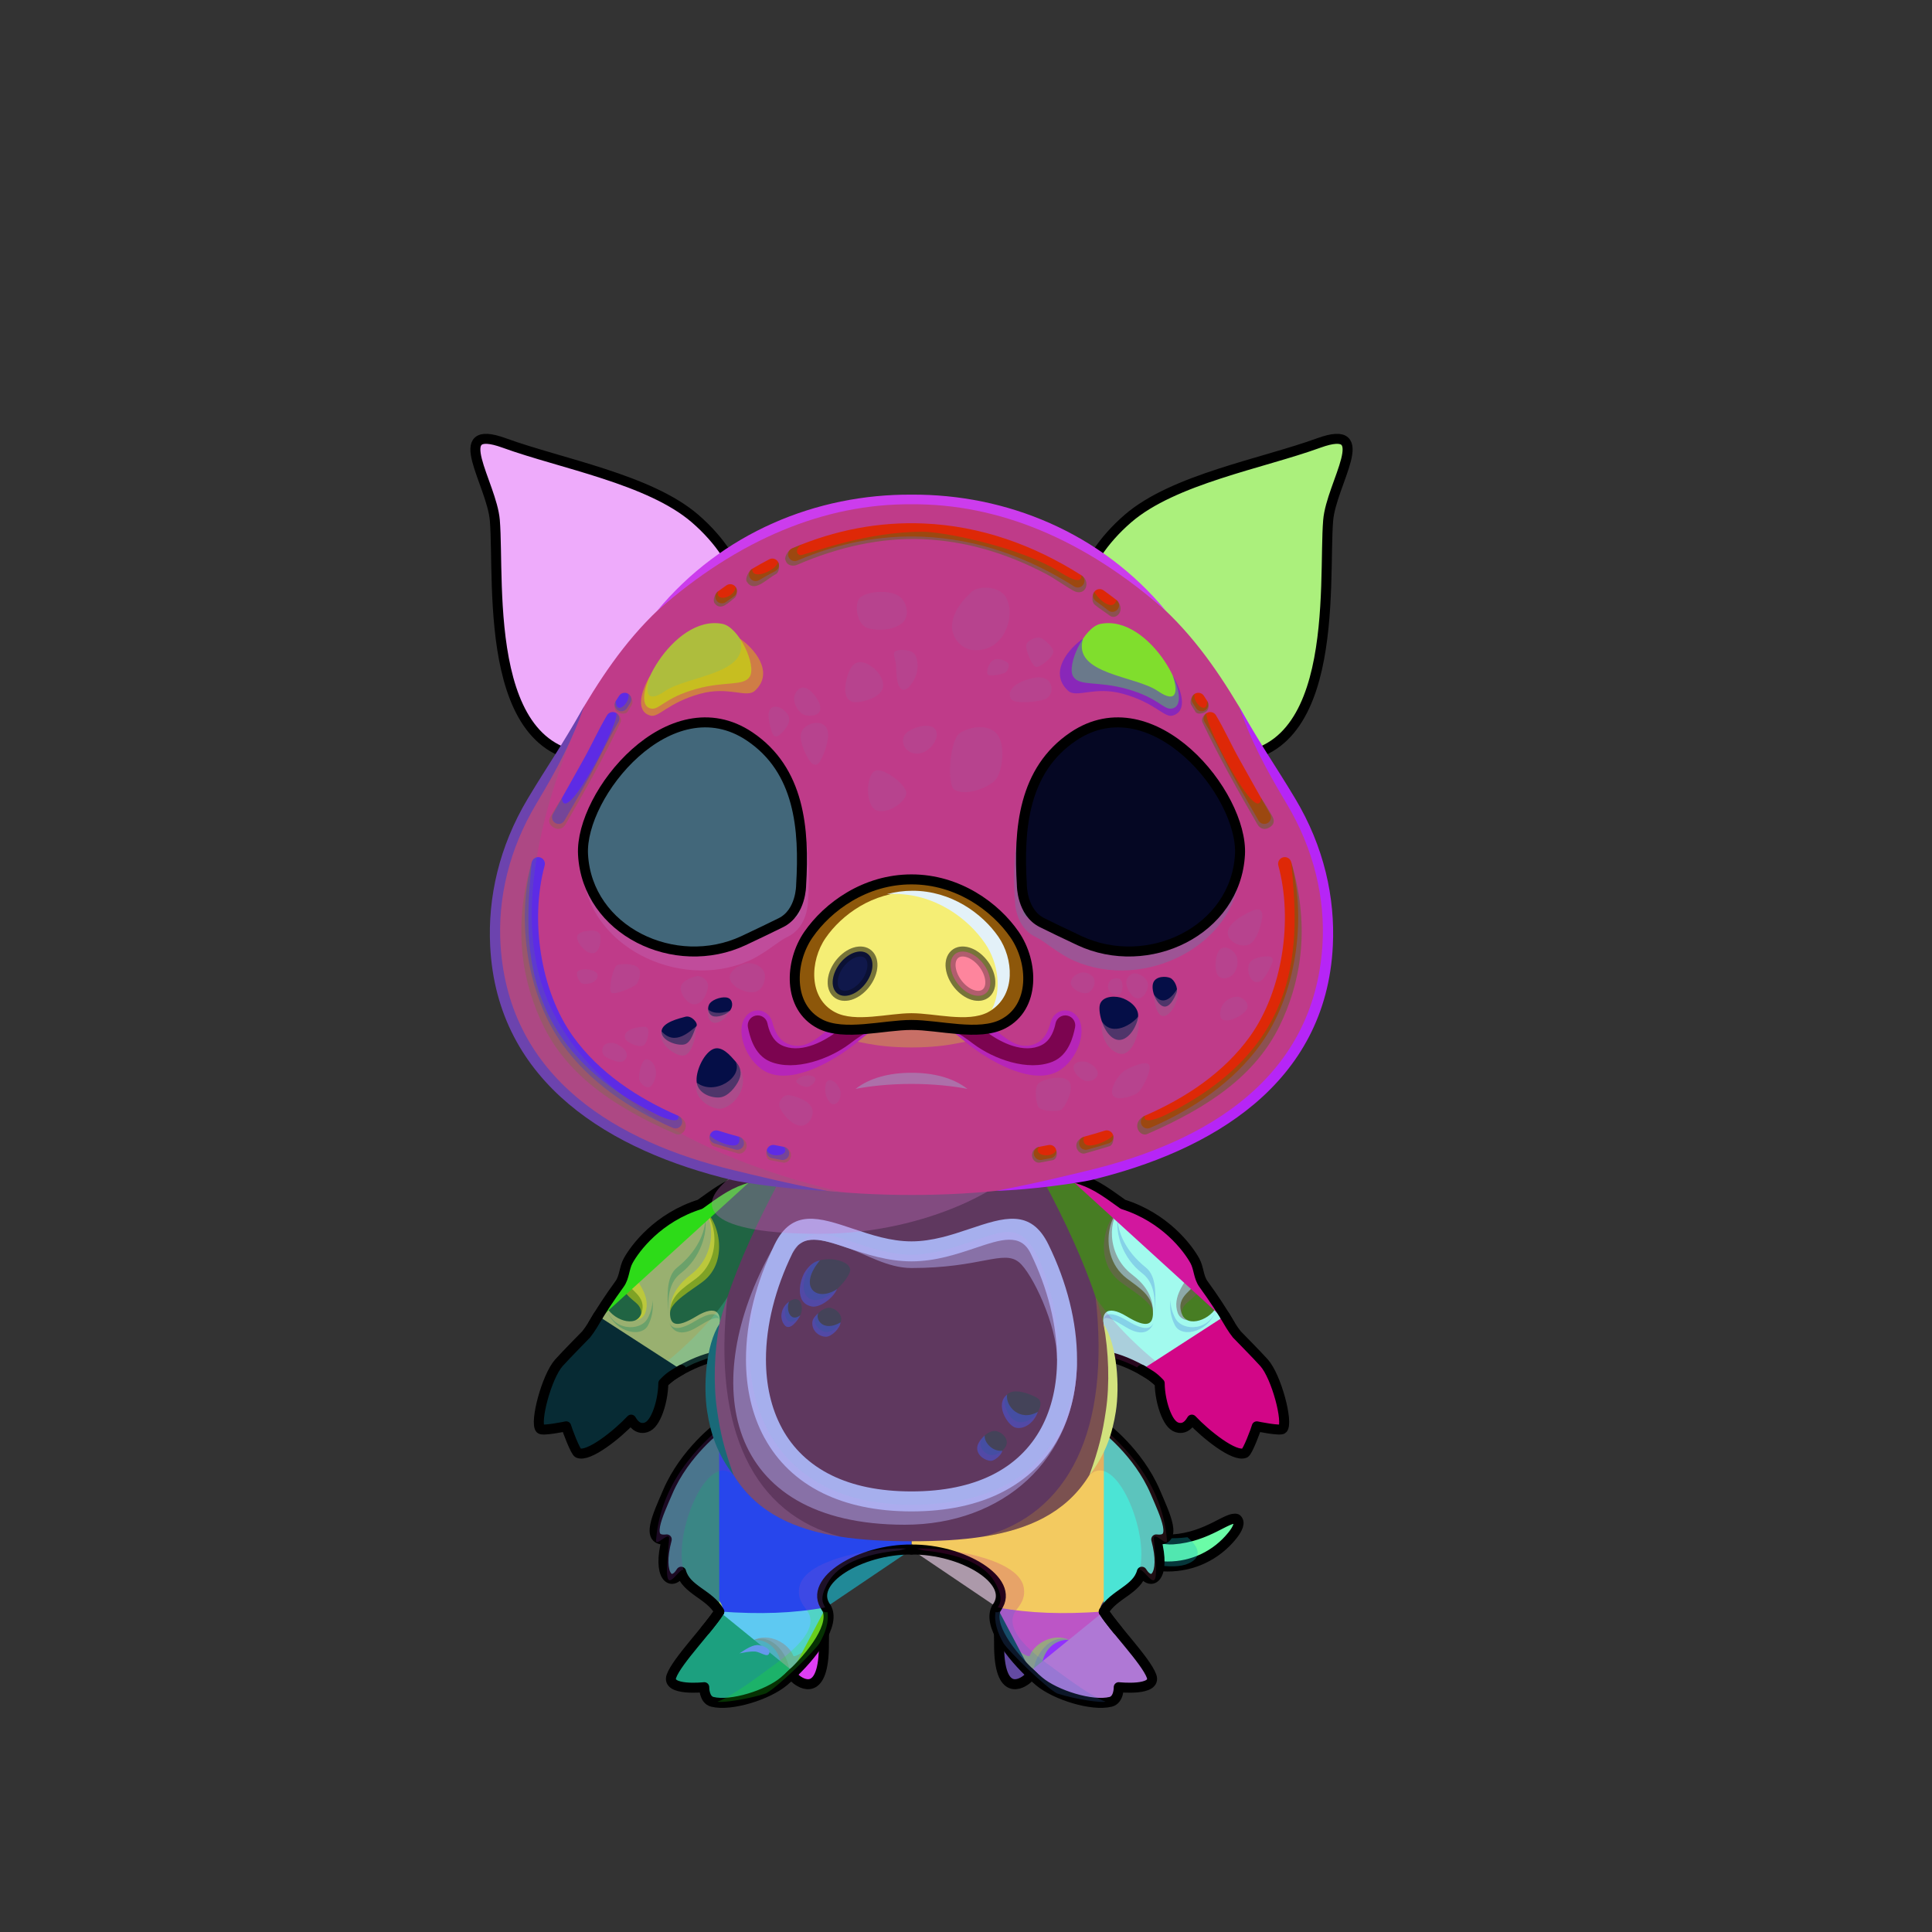 <?xml version="1.0" encoding="UTF-8"?><!DOCTYPE svg PUBLIC "-//W3C//DTD SVG 1.1//EN" "http://www.w3.org/Graphics/SVG/1.1/DTD/svg11.dtd"><!-- Creator: CorelDRAW 2018 (64-Bit) --><svg xmlns="http://www.w3.org/2000/svg" xmlns:xlink="http://www.w3.org/1999/xlink" xml:space="preserve" width="290mm" height="290mm" version="1.1" style="shape-rendering:geometricPrecision; text-rendering:geometricPrecision; image-rendering:optimizeQuality; fill-rule:evenodd; clip-rule:evenodd" viewBox="0 0 29000 29000">
 <rect x="0" y="0" width="29000" height="29000" fill="#333333" stroke="none"/>
 <defs>
  <style type="text/css">
   <![CDATA[
    .str4 {stroke:black;stroke-width:150;stroke-linecap:round;stroke-linejoin:round;stroke-miterlimit:22.926;stroke-opacity:0.302}
    .str2 {stroke:#2E1911;stroke-width:200;stroke-miterlimit:22.926;stroke-opacity:0.502}
    .str1 {stroke:black;stroke-width:150;stroke-linecap:round;stroke-linejoin:round;stroke-miterlimit:22.926}
    .str0 {stroke:black;stroke-width:150;stroke-linecap:round;stroke-linejoin:round;stroke-miterlimit:22.926}
    .str3 {stroke:black;stroke-width:150;stroke-linecap:round;stroke-linejoin:round;stroke-miterlimit:22.926}
    .fil2 {fill:none}
    .fil59 {fill:none}
    .fil35 {fill:none}
    .fil21 {fill:black}
    .fil32 {fill:#FCEEC0}
    .fil67 {fill:white}
    .fil27 {fill:black;fill-rule:nonzero}
    .fil65 {fill:#FFFFCC;fill-opacity:0.102}
    .fil8 {fill:black;fill-opacity:0.2}
    .fil46 {fill:#2E1911;fill-opacity:0.2}
    .fil38 {fill:#FFCCCC;fill-opacity:0.2}
    .fil60 {fill:#FFFFCC;fill-opacity:0.2}
    .fil53 {fill:black;fill-rule:nonzero;fill-opacity:0.2}
    .fil52 {fill:#FFFFCC;fill-rule:nonzero;fill-opacity:0.2}
    .fil31 {fill:black;fill-opacity:0.302}
    .fil3 {fill:black;fill-opacity:0.302}
    .fil47 {fill:black;fill-rule:nonzero;fill-opacity:0.302}
    .fil7 {fill:#2E1911;fill-opacity:0.502}
    .fil29 {fill:#2E1911;fill-opacity:0.502}
    .fil68 {fill:#FFAE00;fill-opacity:0.502}
    .fil18 {fill:#FFEAE3;fill-opacity:0.502}
    .fil66 {fill:black;fill-opacity:0.502}
    .fil37 {fill:#FCEEC0;fill-opacity:0.8}
    .fil43 {fill:url(#id0)}
    .fil13 {fill:url(#id1)}
    .fil16 {fill:url(#id2)}
    .fil33 {fill:url(#id3)}
    .fil61 {fill:url(#id4)}
    .fil34 {fill:url(#id5)}
    .fil39 {fill:url(#id6)}
    .fil50 {fill:url(#id7)}
    .fil14 {fill:url(#id8)}
    .fil12 {fill:url(#id9)}
    .fil24 {fill:url(#id10)}
    .fil19 {fill:url(#id11)}
    .fil4 {fill:url(#id12)}
    .fil9 {fill:url(#id13)}
    .fil5 {fill:url(#id14)}
    .fil10 {fill:url(#id15)}
    .fil0 {fill:url(#id16)}
    .fil58 {fill:url(#id17)}
    .fil57 {fill:url(#id18)}
    .fil28 {fill:url(#id19)}
    .fil45 {fill:url(#id20)}
    .fil26 {fill:url(#id21)}
    .fil11 {fill:url(#id22)}
    .fil40 {fill:url(#id23)}
    .fil41 {fill:url(#id24)}
    .fil42 {fill:url(#id25)}
    .fil69 {fill:url(#id26)}
    .fil23 {fill:url(#id27)}
    .fil30 {fill:url(#id28)}
    .fil17 {fill:url(#id29)}
    .fil6 {fill:url(#id30)}
    .fil36 {fill:url(#id31)}
    .fil22 {fill:url(#id32)}
    .fil44 {fill:url(#id33)}
    .fil51 {fill:url(#id34)}
    .fil20 {fill:url(#id35)}
    .fil15 {fill:url(#id36)}
    .fil25 {fill:url(#id37)}
    .fil72 {fill:url(#id38)}
    .fil64 {fill:url(#id39)}
    .fil71 {fill:url(#id40)}
    .fil63 {fill:url(#id41)}
    .fil56 {fill:url(#id42)}
    .fil70 {fill:url(#id43)}
    .fil62 {fill:url(#id44)}
    .fil48 {fill:url(#id45);fill-rule:nonzero}
    .fil1 {fill:url(#id46);fill-rule:nonzero}
    .fil54 {fill:url(#id47);fill-rule:nonzero}
    .fil49 {fill:url(#id48);fill-rule:nonzero}
    .fil55 {fill:url(#id49);fill-rule:nonzero}
   ]]>
  </style>
  <linearGradient id="id0" gradientUnits="userSpaceOnUse" x1="15111.76" y1="17412.11" x2="15111.75" y2="7853.59">
   <stop offset="0" style="stop-opacity:1; stop-color:#D9AA4C"/>
   <stop offset="0.18" style="stop-opacity:1; stop-color:#FFD15E"/>
   <stop offset="0.522" style="stop-opacity:1; stop-color:#FFF291"/>
   <stop offset="1" style="stop-opacity:1; stop-color:#FFFB8A"/>
  </linearGradient>
  <linearGradient id="id1" gradientUnits="userSpaceOnUse" xlink:href="#id0" x1="17571.66" y1="22644.62" x2="16424.46" y2="22963.63">
  </linearGradient>
  <linearGradient id="id2" gradientUnits="userSpaceOnUse" x1="11488.39" y1="17825.35" x2="9934.39" y2="20589.93">
   <stop offset="0" style="stop-opacity:1; stop-color:#331503"/>
   <stop offset="0.2" style="stop-opacity:1; stop-color:#543216"/>
   <stop offset="0.49" style="stop-opacity:1; stop-color:#8F5D24"/>
   <stop offset="0.769" style="stop-opacity:1; stop-color:#C48237"/>
   <stop offset="1" style="stop-opacity:1; stop-color:#C48237"/>
  </linearGradient>
  <linearGradient id="id3" gradientUnits="userSpaceOnUse" x1="19157.87" y1="6829.47" x2="17338.09" y2="11131.35">
   <stop offset="0" style="stop-opacity:1; stop-color:#30130B"/>
   <stop offset="0.169" style="stop-opacity:1; stop-color:#593618"/>
   <stop offset="0.58" style="stop-opacity:1; stop-color:#8F5D24"/>
   <stop offset="1" style="stop-opacity:1; stop-color:#C48237"/>
  </linearGradient>
  <linearGradient id="id4" gradientUnits="userSpaceOnUse" x1="17018.26" y1="14278.93" x2="16856.99" y2="10832.62">
   <stop offset="0" style="stop-opacity:1; stop-color:#E3D949"/>
   <stop offset="0.569" style="stop-opacity:1; stop-color:#976200"/>
   <stop offset="1" style="stop-opacity:1; stop-color:#421F00"/>
  </linearGradient>
  <linearGradient id="id5" gradientUnits="userSpaceOnUse" x1="19345.49" y1="9807.2" x2="17150.46" y2="6865.32">
   <stop offset="0" style="stop-opacity:1; stop-color:#30130B"/>
   <stop offset="0.31" style="stop-opacity:1; stop-color:#593618"/>
   <stop offset="1" style="stop-opacity:1; stop-color:#C48237"/>
  </linearGradient>
  <linearGradient id="id6" gradientUnits="userSpaceOnUse" xlink:href="#id3" x1="8851.58" y1="6606.23" x2="9380.18" y2="11354.59">
  </linearGradient>
  <linearGradient id="id7" gradientUnits="userSpaceOnUse" x1="17583.54" y1="10342.53" x2="16198.25" y2="9648.16">
   <stop offset="0" style="stop-opacity:1; stop-color:#FFD15E"/>
   <stop offset="1" style="stop-opacity:1; stop-color:#FFFB8A"/>
  </linearGradient>
  <linearGradient id="id8" gradientUnits="userSpaceOnUse" x1="12042.89" y1="24205.86" x2="11522.31" y2="21318.86">
   <stop offset="0" style="stop-opacity:1; stop-color:#C48237"/>
   <stop offset="0.439" style="stop-opacity:1; stop-color:#C48237"/>
   <stop offset="1" style="stop-opacity:1; stop-color:#3B1900"/>
  </linearGradient>
  <linearGradient id="id9" gradientUnits="userSpaceOnUse" xlink:href="#id8" x1="15196.1" y1="24196.54" x2="15966.42" y2="21328.18">
  </linearGradient>
  <linearGradient id="id10" gradientUnits="userSpaceOnUse" x1="18955.71" y1="21602.83" x2="17688.61" y2="20113.06">
   <stop offset="0" style="stop-opacity:1; stop-color:#D9AA4C"/>
   <stop offset="0.522" style="stop-opacity:1; stop-color:#FFD15E"/>
   <stop offset="0.729" style="stop-opacity:1; stop-color:#FFF390"/>
   <stop offset="1" style="stop-opacity:1; stop-color:#FFFB8A"/>
  </linearGradient>
  <linearGradient id="id11" gradientUnits="userSpaceOnUse" xlink:href="#id10" x1="8399.65" y1="21595.17" x2="9683.75" y2="20120.72">
  </linearGradient>
  <linearGradient id="id12" gradientUnits="userSpaceOnUse" x1="11313.41" y1="25158.07" x2="11750.72" y2="24039.66">
   <stop offset="0" style="stop-opacity:1; stop-color:#593618"/>
   <stop offset="0.341" style="stop-opacity:1; stop-color:#8F5D24"/>
   <stop offset="0.722" style="stop-opacity:1; stop-color:#C48237"/>
   <stop offset="1" style="stop-opacity:1; stop-color:#C48237"/>
  </linearGradient>
  <linearGradient id="id13" gradientUnits="userSpaceOnUse" xlink:href="#id12" x1="15613.14" y1="25158.07" x2="16050.45" y2="24039.66">
  </linearGradient>
  <linearGradient id="id14" gradientUnits="userSpaceOnUse" xlink:href="#id0" x1="12369.76" y1="25063.32" x2="11877.67" y2="24713.04">
  </linearGradient>
  <linearGradient id="id15" gradientUnits="userSpaceOnUse" xlink:href="#id0" x1="15486.19" y1="25063.32" x2="14994.1" y2="24713.04">
  </linearGradient>
  <linearGradient id="id16" gradientUnits="userSpaceOnUse" x1="17434.59" y1="23513.83" x2="17434.59" y2="22526.82">
   <stop offset="0" style="stop-opacity:1; stop-color:#C48237"/>
   <stop offset="0.439" style="stop-opacity:1; stop-color:#C48237"/>
   <stop offset="1" style="stop-opacity:1; stop-color:#8F5D24"/>
  </linearGradient>
  <linearGradient id="id17" gradientUnits="userSpaceOnUse" x1="14220.82" y1="15151.76" x2="14247.25" y2="13370.57">
   <stop offset="0" style="stop-opacity:1; stop-color:#DA8381"/>
   <stop offset="0.49" style="stop-opacity:1; stop-color:#E1A3A2"/>
   <stop offset="1" style="stop-opacity:1; stop-color:#FAFEFF"/>
  </linearGradient>
  <linearGradient id="id18" gradientUnits="userSpaceOnUse" x1="14147.66" y1="13375.63" x2="13216.22" y2="15281.02">
   <stop offset="0" style="stop-opacity:1; stop-color:#F29C9B"/>
   <stop offset="1" style="stop-opacity:1; stop-color:#912522"/>
  </linearGradient>
  <linearGradient id="id19" gradientUnits="userSpaceOnUse" xlink:href="#id0" x1="13681.92" y1="18293.8" x2="13681.92" y2="22686.78">
  </linearGradient>
  <linearGradient id="id20" gradientUnits="userSpaceOnUse" xlink:href="#id0" x1="13798.47" y1="14662.84" x2="13798.47" y2="16473.85">
  </linearGradient>
  <linearGradient id="id21" gradientUnits="userSpaceOnUse" x1="13681.92" y1="17759.14" x2="13681.92" y2="23134.87">
   <stop offset="0" style="stop-opacity:1; stop-color:#30130B"/>
   <stop offset="0.18" style="stop-opacity:1; stop-color:#593618"/>
   <stop offset="0.522" style="stop-opacity:1; stop-color:#8F5D24"/>
   <stop offset="1" style="stop-opacity:1; stop-color:#C48237"/>
  </linearGradient>
  <linearGradient id="id22" gradientUnits="userSpaceOnUse" xlink:href="#id0" x1="16732.67" y1="25560.15" x2="16100.3" y2="24406.01">
  </linearGradient>
  <linearGradient id="id23" gradientUnits="userSpaceOnUse" xlink:href="#id5" x1="8079.87" y1="9840.87" x2="10151.9" y2="6831.65">
  </linearGradient>
  <linearGradient id="id24" gradientUnits="userSpaceOnUse" x1="8563.13" y1="7773.24" x2="9936.43" y2="10665.11">
   <stop offset="0" style="stop-opacity:1; stop-color:#FFC3AD"/>
   <stop offset="1" style="stop-opacity:1; stop-color:#F27672"/>
  </linearGradient>
  <linearGradient id="id25" gradientUnits="userSpaceOnUse" x1="13681.94" y1="17936.72" x2="13681.94" y2="7493.21">
   <stop offset="0" style="stop-opacity:1; stop-color:#30130B"/>
   <stop offset="0.129" style="stop-opacity:1; stop-color:#593618"/>
   <stop offset="0.42" style="stop-opacity:1; stop-color:#8F5D24"/>
   <stop offset="1" style="stop-opacity:1; stop-color:#C48237"/>
  </linearGradient>
  <linearGradient id="id26" gradientUnits="userSpaceOnUse" xlink:href="#id4" x1="10506.87" y1="14278.93" x2="10345.6" y2="10832.62">
  </linearGradient>
  <linearGradient id="id27" gradientUnits="userSpaceOnUse" xlink:href="#id0" x1="16603.25" y1="18888.44" x2="18441.27" y2="19923.15">
  </linearGradient>
  <linearGradient id="id28" gradientUnits="userSpaceOnUse" xlink:href="#id0" x1="13700.86" y1="18900.62" x2="13700.86" y2="21843.22">
  </linearGradient>
  <linearGradient id="id29" gradientUnits="userSpaceOnUse" xlink:href="#id0" x1="10795.33" y1="19119.39" x2="8887.87" y2="19692.2">
  </linearGradient>
  <linearGradient id="id30" gradientUnits="userSpaceOnUse" xlink:href="#id0" x1="11263.56" y1="25560.15" x2="10631.19" y2="24406.01">
  </linearGradient>
  <linearGradient id="id31" gradientUnits="userSpaceOnUse" xlink:href="#id24" x1="17427.43" y1="7773.24" x2="18800.73" y2="10665.11">
  </linearGradient>
  <linearGradient id="id32" gradientUnits="userSpaceOnUse" xlink:href="#id2" x1="15995.93" y1="17789.03" x2="17309.01" y2="20626.25">
  </linearGradient>
  <linearGradient id="id33" gradientUnits="userSpaceOnUse" xlink:href="#id0" x1="9861.88" y1="17412.11" x2="9861.88" y2="10398.95">
  </linearGradient>
  <linearGradient id="id34" gradientUnits="userSpaceOnUse" xlink:href="#id7" x1="9710.21" y1="10214.09" x2="11235.72" y2="9776.6">
  </linearGradient>
  <linearGradient id="id35" gradientUnits="userSpaceOnUse" x1="8700.74" y1="20382.01" x2="9361.38" y2="21813.03">
   <stop offset="0" style="stop-opacity:1; stop-color:#421E06"/>
   <stop offset="0.129" style="stop-opacity:1; stop-color:#593618"/>
   <stop offset="0.49" style="stop-opacity:1; stop-color:#8F5D24"/>
   <stop offset="0.769" style="stop-opacity:1; stop-color:#C48237"/>
   <stop offset="1" style="stop-opacity:1; stop-color:#C48237"/>
  </linearGradient>
  <linearGradient id="id36" gradientUnits="userSpaceOnUse" xlink:href="#id0" x1="9756.95" y1="22592.49" x2="10974.65" y2="23015.76">
  </linearGradient>
  <linearGradient id="id37" gradientUnits="userSpaceOnUse" xlink:href="#id35" x1="18002.48" y1="20382.01" x2="18663.12" y2="21813.03">
  </linearGradient>
  <linearGradient id="id38" gradientUnits="userSpaceOnUse" x1="10653" y1="10879.68" x2="10653" y2="13417.65">
   <stop offset="0" style="stop-opacity:1; stop-color:#524200"/>
   <stop offset="0.4" style="stop-opacity:1; stop-color:#261000"/>
   <stop offset="1" style="stop-opacity:1; stop-color:#8A6A00"/>
  </linearGradient>
  <linearGradient id="id39" gradientUnits="userSpaceOnUse" xlink:href="#id38" x1="16710.86" y1="10879.68" x2="16710.86" y2="13417.65">
  </linearGradient>
  <linearGradient id="id40" gradientUnits="userSpaceOnUse" x1="10515.76" y1="11032" x2="10684.98" y2="13609.41">
   <stop offset="0" style="stop-opacity:1; stop-color:#CC7700"/>
   <stop offset="1" style="stop-opacity:1; stop-color:#FFEBAB"/>
  </linearGradient>
  <linearGradient id="id41" gradientUnits="userSpaceOnUse" xlink:href="#id40" x1="16678.88" y1="11032" x2="16848.1" y2="13609.41">
  </linearGradient>
  <linearGradient id="id42" gradientUnits="userSpaceOnUse" x1="12367.47" y1="13199.91" x2="12367.47" y2="15456.74">
   <stop offset="0" style="stop-opacity:1; stop-color:#FFB0B0"/>
   <stop offset="1" style="stop-opacity:1; stop-color:#BA5C59"/>
  </linearGradient>
  <radialGradient id="id43" gradientUnits="objectBoundingBox" cx="50%" cy="50%" r="50%" fx="50%" fy="50%">
   <stop offset="0" style="stop-opacity:1; stop-color:#B34B00"/>
   <stop offset="0.31" style="stop-opacity:1; stop-color:#EBB000"/>
   <stop offset="0.62" style="stop-opacity:1; stop-color:#FFFCAD"/>
   <stop offset="1" style="stop-opacity:1; stop-color:#EDD237"/>
  </radialGradient>
  <radialGradient id="id44" gradientUnits="userSpaceOnUse" gradientTransform="matrix(-1 -0 -0 0.914 33910 1104)" xlink:href="#id43" cx="16955.21" cy="12817.27" r="1628.19" fx="16955.21" fy="12817.27">
  </radialGradient>
  <linearGradient id="id45" gradientUnits="userSpaceOnUse" x1="13600.23" y1="16224.55" x2="13763.63" y2="14951.71">
   <stop offset="0" style="stop-opacity:1; stop-color:#FAAF5A"/>
   <stop offset="0.239" style="stop-opacity:1; stop-color:#8F5D24"/>
   <stop offset="1" style="stop-opacity:1; stop-color:#593618"/>
  </linearGradient>
  <linearGradient id="id46" gradientUnits="userSpaceOnUse" x1="17332.16" y1="23566.5" x2="17604.11" y2="22544.55">
   <stop offset="0" style="stop-opacity:1; stop-color:#F5B265"/>
   <stop offset="0.812" style="stop-opacity:1; stop-color:#E3D5C1"/>
   <stop offset="1" style="stop-opacity:1; stop-color:#FFF6EB"/>
  </linearGradient>
  <linearGradient id="id47" gradientUnits="userSpaceOnUse" x1="17709.54" y1="14095.99" x2="16273.62" y2="12252.63">
   <stop offset="0" style="stop-opacity:1; stop-color:#211111"/>
   <stop offset="1" style="stop-opacity:1; stop-color:#5C2A18"/>
  </linearGradient>
  <linearGradient id="id48" gradientUnits="userSpaceOnUse" x1="13681.93" y1="15989.53" x2="13681.93" y2="15105.36">
   <stop offset="0" style="stop-opacity:1; stop-color:#2E1911"/>
   <stop offset="0.239" style="stop-opacity:1; stop-color:#2E1911"/>
   <stop offset="1" style="stop-opacity:1; stop-color:#0A0502"/>
  </linearGradient>
  <linearGradient id="id49" gradientUnits="userSpaceOnUse" xlink:href="#id47" x1="9566.81" y1="14089.32" x2="11177.75" y2="12259.3">
  </linearGradient>
 </defs>
 <g id="Tail">
  <path class="fil0" d="M18562.73 22799.67c62.15,49.97 15.09,149.9 -65.46,250.04 -238.47,296.42 -591.1,465.17 -973.24,464.11 -339.18,-0.94 -742.87,-144.58 -1179.09,-587.98 -90.72,-92.55 -89.25,-241.17 3.3,-331.91 92.55,-90.74 241.17,-89.27 331.9,3.29 350.31,356.08 677.5,527.08 926.57,509.58 524.62,-36.89 823.88,-351.96 956.02,-307.13z" style="fill:#12c1e4"/>
  <path class="fil1" d="M18562.73 22799.67c62.15,49.97 15.09,149.9 -65.46,250.04 -238.47,296.42 -591.1,465.17 -973.24,464.11 -339.18,-0.94 -742.87,-144.58 -1179.09,-587.98 436.22,443.4 763.18,449.46 1102.36,450.4 441.37,1.22 889.85,-259.76 895.83,-330.51 -124.2,-31.6 -164.17,122.07 -688.79,158.96 -434.28,6.91 -623.89,-251.39 -974.2,-607.47 350.31,356.08 677.5,527.08 926.57,509.58 524.62,-36.89 823.88,-351.96 956.02,-307.13z" style="fill:#14d754"/>
  <path class="fil2 str0" d="M18562.73 22799.67c62.15,49.97 15.09,149.9 -65.46,250.04 -238.47,296.42 -591.1,465.17 -973.24,464.11 -339.18,-0.94 -742.87,-144.58 -1179.09,-587.98 -90.72,-92.55 -89.25,-241.17 3.3,-331.91 92.55,-90.74 241.17,-89.27 331.9,3.29 350.31,356.08 677.5,527.08 926.57,509.58 524.62,-36.89 823.88,-351.96 956.02,-307.13z" style="fill:#6bfca7"/>
  <path class="fil3" d="M17824.31 23074.37c180.02,153.37 239.68,319.21 -29.83,411.11 -568.4,169.85 -1867.48,-540.81 -1449.54,-559.64 11.56,-120.07 188.73,-252.02 335.2,-328.62 40.09,-2.59 237.56,594.44 1144.17,477.15z" style="fill:#16b7c4"/>
 </g>
 <g id="Legs">
  <g id="_2412039343664">
   <path class="fil4" d="M10805.12 24189.57c-54.53,64.95 -142.99,233.21 -173.74,292.51 -62.47,268.09 151.41,365.04 297.65,365.04 142.69,0 685.45,-97.97 894.28,288.88 329.61,-192.25 540.94,-572.2 539.58,-565.18 22.16,-42.73 40.52,-84.95 54.09,-126.09 58.02,-175.95 10.18,-246.52 -30.7,-316.76 -479.93,-107.04 -1078.72,-82.8 -1581.16,61.6z" style="fill:#5ec9f2"/>
   <path class="fil5" d="M12353.22 24495.68c3.06,101.69 13.56,73.21 14.11,176.09 4.42,821.44 -346.28,600.46 -430.62,522.77 -11.36,-10.46 -58.4,-70.26 -56.61,-72.65 108.94,-145.82 274.08,-299.71 473.12,-626.21z" style="fill:#3b0b80"/>
   <path class="fil2 str1" d="M12369.14 24536.58c-1.01,45.09 -2.05,90.15 -1.81,135.19 4.38,821.45 -346.27,600.47 -430.62,522.77 -3.59,-3.29 -18.38,-22.8 -36.93,-48.04" style="fill:#df3ef4"/>
   <path class="fil6" d="M10608.38 24466.49c0,0 224.52,-105.97 293.7,-5.84 54.14,78.36 -48.78,353.4 46.8,353.4 106.32,0 309.61,-245.52 509.3,-215.32 287.32,43.45 417.47,429.21 384.19,506.32 -35.37,81.96 -343.74,408.77 -763.11,435 -419.37,26.23 -490.56,-14.38 -487.38,-38.95 3.18,-24.57 -41.79,-150.26 -41.79,-150.26 0,0 -458.39,-59.26 -490.84,-94.48 -100.84,-109.45 467.09,-691.74 549.13,-789.87z" style="fill:#4eb0c0"/>
   <path class="fil7" d="M10562.07 24531.31c145.89,-253.07 342.27,-279.27 411.45,-179.14 54.14,78.36 -85.82,438.07 9.76,438.07 21.99,-2.09 55.7,-12.06 81.62,-26.39 -42.84,27.33 -83.39,50.2 -116.02,50.2 -95.58,0 -42.94,-236.67 -97.08,-315.03 -69.18,-100.13 -289.73,32.29 -289.73,32.29zm741.47 90.59c241.29,-122.41 530.71,42.23 604.9,232.63 16.89,43.36 340.04,-163.97 481.5,-405.6 28.03,199.45 -434.96,595.31 -449.75,629.59 -35.37,81.96 -441.56,435.3 -860.93,461.53 -419.37,26.23 -490.56,-14.38 -487.38,-38.95 -3.18,24.57 353.44,-7.76 487.38,-35.13 336.71,-68.81 600.74,-334.52 636.11,-416.48 33.28,-77.11 -41.31,-388.79 -328.63,-432.24 -30.31,-4.58 -55.87,-0.92 -83.2,4.65z" style="fill:#908a82"/>
   <path class="fil2 str1" d="M10796.54 24188.95c-146.64,240.66 -632.75,738.87 -717.41,969.32 -84.66,230.45 492.13,167.04 492.13,167.04 0,0 -5.28,188.48 121.71,219.84 281.08,69.42 830.73,-102.66 1074.8,-308.73 49.04,-41.41 99.58,-87.11 149.87,-135.84" style="fill:#1ca07f"/>
   <path class="fil2 str1" d="M10796.54 24188.95c-44.64,73.26 -120.74,170.4 -207.39,276.56m1261.88 697.75c341.35,-311.68 707.08,-789.73 547.93,-1037.65" style="fill:#7bc41f"/>
   <path class="fil8" d="M12111.82 24170.7c249.9,335.85 -427.37,769.01 -690.98,965.47 -281.77,210 -554.69,377.99 -650.67,405.46 45.21,22.92 444.28,-30.26 726.77,-122.7 178.99,-95.66 709.72,-616.85 802.79,-751.58 94.12,-163.78 147.54,-331.53 118.94,-480.36 -9.83,-21.07 -21.36,-40.06 -32.39,-59.02 -85.1,-7.25 -193.71,-2.8 -274.46,42.73z" style="fill:#22fb11"/>
  </g>
  <g id="_2412039342288">
   <path class="fil9" d="M16558.74 24189.57c54.53,64.95 142.99,233.21 173.74,292.51 62.47,268.09 -151.41,365.04 -297.65,365.04 -142.69,0 -685.45,-97.97 -894.28,288.88 -329.61,-192.25 -540.94,-572.2 -539.58,-565.18 -22.16,-42.73 -40.52,-84.95 -54.09,-126.09 -58.02,-175.95 -10.18,-246.52 30.7,-316.76 479.93,-107.04 1078.72,-82.8 1581.16,61.6z" style="fill:#bc55c6"/>
   <path class="fil10" d="M15010.64 24495.68c-3.06,101.69 -13.56,73.21 -14.11,176.09 -4.42,821.44 346.28,600.46 430.62,522.77 11.36,-10.46 58.4,-70.26 56.61,-72.65 -108.94,-145.82 -274.08,-299.71 -473.12,-626.21z" style="fill:#24fa79"/>
   <path class="fil2 str1" d="M14994.72 24536.58c1.01,45.09 2.05,90.15 1.81,135.19 -4.38,821.45 346.27,600.47 430.62,522.77 3.59,-3.29 18.38,-22.8 36.93,-48.04" style="fill:#634aa2"/>
   <path class="fil11" d="M16755.48 24466.49c0,0 -224.52,-105.97 -293.7,-5.84 -54.14,78.36 48.78,353.4 -46.8,353.4 -106.32,0 -309.61,-245.52 -509.3,-215.32 -287.32,43.45 -417.47,429.21 -384.19,506.32 35.37,81.96 343.74,408.77 763.11,435 419.37,26.23 490.56,-14.38 487.38,-38.95 -3.18,-24.57 41.79,-150.26 41.79,-150.26 0,0 458.39,-59.26 490.84,-94.48 100.84,-109.45 -467.09,-691.74 -549.13,-789.87z" style="fill:#9131fc"/>
   <path class="fil7" d="M16801.79 24531.31c-145.89,-253.07 -342.27,-279.27 -411.45,-179.14 -54.14,78.36 85.82,438.07 -9.76,438.07 -21.99,-2.09 -55.7,-12.06 -81.62,-26.39 42.84,27.33 83.39,50.2 116.02,50.2 95.58,0 42.94,-236.67 97.08,-315.03 69.18,-100.13 289.73,32.29 289.73,32.29zm-741.47 90.59c-241.29,-122.41 -530.71,42.23 -604.9,232.63 -16.89,43.36 -340.04,-163.97 -481.5,-405.6 -28.03,199.45 434.96,595.31 449.75,629.59 35.37,81.96 441.56,435.3 860.93,461.53 419.37,26.23 490.56,-14.38 487.38,-38.95 3.18,24.57 -353.44,-7.76 -487.38,-35.13 -336.71,-68.81 -600.74,-334.52 -636.11,-416.48 -33.28,-77.11 41.31,-388.79 328.63,-432.24 30.31,-4.58 55.87,-0.92 83.2,4.65z" style="fill:#76f53c"/>
   <path class="fil2 str1" d="M16567.32 24188.95c146.64,240.66 632.75,738.87 717.41,969.32 84.66,230.45 -492.13,167.04 -492.13,167.04 0,0 5.28,188.48 -121.71,219.84 -281.08,69.42 -830.73,-102.66 -1074.8,-308.73 -49.04,-41.41 -99.58,-87.11 -149.87,-135.84" style="fill:#af78d5"/>
   <path class="fil2 str1" d="M16567.32 24188.95c44.64,73.26 120.74,170.4 207.39,276.56m-1261.88 697.75c-341.35,-311.68 -707.08,-789.73 -547.93,-1037.65" style="fill:#0e4250"/>
   <path class="fil8" d="M15252.04 24170.7c-249.9,335.85 427.37,769.01 690.98,965.47 281.77,210 554.69,377.99 650.67,405.46 -45.21,22.92 -444.28,-30.26 -726.77,-122.7 -178.99,-95.66 -709.72,-616.85 -802.79,-751.58 -94.12,-163.78 -147.54,-331.53 -118.94,-480.36 9.83,-21.07 21.36,-40.06 32.39,-59.02 85.1,-7.25 193.71,-2.8 274.46,42.73z" style="fill:#3f77ce"/>
  </g>
  <g id="_2412039337968">
   <path class="fil12" d="M16569.72 21415.89c0,0 961.55,708.94 908.78,1713.82 -5.86,111.7 -76.13,-66.12 -122.98,-22.79 -39.58,36.62 69.72,421 -55.11,603.94 -46.08,67.53 -123.54,-178.56 -160.73,-118.54 -127.48,220.76 -510.38,470.11 -580.94,597.25 -599.09,43.94 -1103.71,27.14 -1581.16,-61.6 45.33,-77.88 82.1,-155.36 -43.47,-375.63 -112.82,-197.89 -400.04,-446.6 -1252.17,-493.05 0,-147.3 -0.02,-280.21 -0.02,-522.51 372.82,-787.69 1597.67,-1744.8 2887.8,-1320.89z" style="fill:#f3ca60"/>
   <path class="fil13" d="M16569.72 21415.89c0,0 4.81,3.56 13.48,10.3 -4.49,-3.45 -8.98,-6.98 -13.48,-10.3zm37.66 29.55c176.98,143.51 917.6,799 871.12,1684.27 -5.86,111.7 -76.13,-66.12 -122.98,-22.79 -39.58,36.62 69.72,421 -55.11,603.94 -46.08,67.53 -123.54,-178.56 -160.73,-118.54 -127.48,220.76 -510.38,470.11 -580.94,597.25 -26.3,1.93 -13.24,1.09 -39.18,2.79 -59.46,-254.9 558.1,-400.59 559.26,-994.27 83.08,247.75 270.15,251.58 96.78,-313.42 349.97,125.75 -79.23,-1036.54 -568.22,-1439.23z" style="fill:#4b4473"/>
   <path class="fil2 str0" d="M16569.72 21415.89c0,0 514.4,379.27 770.07,976.19 153.66,358.75 348.35,754.72 15.73,714.84 149.07,557.65 -69.47,726.99 -215.84,485.4 -74.56,273.68 -421.88,335.99 -572.36,596.63" style="fill:#4be4d5"/>
   <path class="fil8" d="M17101.77 23574.86c34.2,-71.58 195.72,234.25 236.89,120.32 39.79,-110.11 -18.7,-533.08 -18.48,-606.64 0.31,-103.53 204.15,136.59 196.19,32.27 -74.48,-976.32 -804.25,-1553.27 -1086.7,-1798.24l-157.05 688.16c26.43,45.33 52.85,90.66 79.28,135.98 387.48,-391.14 912.56,861.78 749.87,1428.15z" style="fill:#a04761"/>
   <path class="fil2 str1" d="M14964.9 24125.61c283.58,-395.78 -517.47,-874.6 -1282.96,-866.31" style="fill:#ac99aa"/>
   <path class="fil8" d="M13759.81 23245.71c341.22,-28.05 1532.43,124.07 1607.27,584.59 26.98,166.06 -51.85,255.5 -115.04,340.4 -92.77,-11.71 -184.1,-25.93 -274.46,-42.73 40.72,-70.04 74.49,-139.79 -10.32,-313.18 -8.75,-21.44 -19.72,-42.08 -32.91,-62.02l-0.24 -0.43c-104.17,-182.71 -357.04,-408.74 -1065.94,-478.9 -35.34,-9.16 -71.39,-18.39 -108.36,-27.73z" style="fill:#b9068a"/>
  </g>
  <g id="_2412039336112">
   <path class="fil14" d="M10794.14 21415.89c0,0 -961.55,708.94 -908.78,1713.82 5.86,111.7 76.13,-66.12 122.98,-22.79 39.58,36.62 -69.72,421 55.11,603.94 46.08,67.53 123.54,-178.56 160.73,-118.54 127.48,220.76 510.38,470.11 580.94,597.25 599.09,43.94 1103.71,27.14 1581.16,-61.6 -45.33,-77.88 -82.1,-155.36 43.47,-375.63 112.82,-197.89 400.04,-446.6 1252.17,-493.05 0,-147.3 0.02,-280.21 0.02,-522.51 -372.82,-787.69 -1597.67,-1744.8 -2887.8,-1320.89z" style="fill:#2746ec"/>
   <path class="fil15" d="M10794.14 21415.89c0,0 -4.81,3.56 -13.48,10.3 4.49,-3.45 8.98,-6.98 13.48,-10.3zm-37.66 29.55c-176.98,143.51 -917.6,799 -871.12,1684.27 5.86,111.7 76.13,-66.12 122.98,-22.79 39.58,36.62 -69.72,421 55.11,603.94 46.08,67.53 123.54,-178.56 160.73,-118.54 127.48,220.76 510.38,470.11 580.94,597.25 26.3,1.93 13.24,1.09 39.18,2.79 59.46,-254.9 -558.1,-400.59 -559.26,-994.27 -83.08,247.75 -270.15,251.58 -96.78,-313.42 -349.97,125.75 79.23,-1036.54 568.22,-1439.23z" style="fill:#acdd61"/>
   <path class="fil2 str0" d="M10794.14 21415.89c0,0 -514.4,379.27 -770.07,976.19 -153.66,358.75 -348.35,754.72 -15.73,714.84 -149.07,557.65 69.47,726.99 215.84,485.4 74.56,273.68 421.88,335.99 572.36,596.63" style="fill:#3a8685"/>
   <path class="fil8" d="M10262.09 23574.86c-34.2,-71.58 -195.72,234.25 -236.89,120.32 -39.79,-110.11 18.7,-533.08 18.48,-606.64 -0.31,-103.53 -204.15,136.59 -196.19,32.27 74.48,-976.32 804.25,-1553.27 1086.7,-1798.24l157.05 688.16c-26.43,45.33 -52.85,90.66 -79.28,135.98 -387.48,-391.14 -912.56,861.78 -749.87,1428.15z" style="fill:#8e34b1"/>
   <path class="fil2 str1" d="M12398.96 24125.61c-283.58,-395.78 517.47,-874.6 1282.96,-866.31" style="fill:#218997"/>
   <path class="fil8" d="M13604.05 23245.71c-341.22,-28.05 -1532.43,124.07 -1607.27,584.59 -26.98,166.06 51.85,255.5 115.04,340.4 92.77,-11.71 184.1,-25.93 274.46,-42.73 -40.72,-70.04 -74.49,-139.79 10.32,-313.18 8.75,-21.44 19.72,-42.08 32.91,-62.02l0.24 -0.43c104.17,-182.71 357.04,-408.74 1065.94,-478.9 35.34,-9.16 71.39,-18.39 108.36,-27.73z" style="fill:#9756c8"/>
  </g>
 </g>
 <g id="Body">
  <g id="_2412039321488">
   <g>
    <g>
     <path class="fil16" d="M11132.66 17708.66c-1005.08,344.91 -1816.2,1398.68 -2254.62,2162.04 179,120.64 922.23,667.17 1128.43,835.92 543.14,-401.4 1045.63,-429.66 1469.25,-361.16 741.88,119.96 1352.69,-1920.87 930.81,-2545.29 -421.91,-21.63 -933.51,-40.49 -1273.87,-91.51z" style="fill:#206443"/>
     <path class="fil17" d="M10355.35 18130.27c-470.67,180.34 -815.17,549.85 -1010.98,1033.8 87.57,210.88 381.8,275.15 280.56,558.17 -77.38,216.31 -446.09,91.4 -538.86,-139.99 -10.05,-1.91 -19.92,-3.31 -29.71,-4.46 -64.84,100.78 -124.41,199.05 -178.32,292.91 169.67,143.98 866.22,676.5 1128.43,835.92 230.48,-170.34 453.65,-273.45 666.57,-330.52 45.5,-87.81 49.04,-223.22 80.92,-312.91 133.41,-375.25 -3.43,-486.21 -300.06,-305.42 -315.98,192.57 -390.36,114.79 -396.34,-32.98 -11.23,-277.39 212.22,-396.82 393.59,-535.89 505.89,-387.92 210.24,-1241.28 -95.8,-1058.63z" style="fill:#99b070"/>
     <path class="fil18" d="M9795.19 19514.25c-1.23,89.64 -24.08,182.58 -75.01,276.79 -107.54,198.9 -540.69,197.33 -630.11,-189.97 89.54,390.58 527.88,494.71 635.41,295.8 64.61,-119.51 83.27,-252.34 69.71,-382.62zm1001.75 289.19c-25.99,-116.82 -164.88,-94.68 -366.85,28.41 -245.87,149.85 -347.05,113.55 -382.67,20.46 40.58,122.52 160.69,224.13 414.42,69.5 182.74,-111.38 301.79,-174.24 335.1,-118.37zm-765.84 -41.6c-11.21,-277.38 5.86,-510.6 187.22,-649.67 299.97,-230.01 399.97,-596.68 367.89,-819.01 3.52,191.86 -116.36,490.25 -420.81,731.69 -179.06,142.01 -145.5,459.62 -134.3,736.99z" style="fill:#3e9265"/>
     <path class="fil7" d="M9441.66 19041.69c-49.02,60.83 -95.83,121.02 -140.03,179.75 96.84,329.94 328.99,292.56 323.3,500.8 -15.99,44.7 -45.35,76.16 -82.64,95.95 66.78,-12.27 120.58,-47.78 143.49,-111.83 86.33,-241.34 -105.06,-462.28 -244.12,-664.67zm615.37 661.92c9.23,-160.48 320.96,-333.89 494.66,-467.08 412.81,-316.54 224.94,-974.62 -24.45,-1106.87 192.53,127.84 246.4,692.89 -155.46,1001.04 -176.71,135.49 -317.99,307.61 -314.75,572.91z" style="fill:#dee009"/>
     <path class="fil2 str1" d="M10886.91 20332.96c-179.17,24.51 -366.25,80.56 -560.55,178.1 -100.41,50.4 -205.7,103.75 -305.41,188.93m-1120.61 -817.3c108.09,-188.52 246.23,-397.88 399.63,-609.17 75.19,-103.57 67.19,-236.19 128.67,-348.46 104.3,-190.46 447.93,-649.84 1078.46,-847.67 211.6,-149.95 385.25,-286.27 625.56,-368.73 90.04,-30.9 171.83,-58.83 246.03,-84.05" style="fill:#2ddb18"/>
     <path class="fil8" d="M10021.68 20695.52c537.27,-390.72 1034.37,-417.92 1454.04,-350.06 171.06,27.66 335.13,-59.69 481.2,-217.95 325.13,-471.76 -752.73,-1097.7 -1038.62,-655.88 -258.33,399.23 -723.34,837.66 -1098.44,1116.43 -3.14,2.34 -22.13,17.74 -33.9,27.19l219.33 113.22c7.61,-18.76 13.37,-30.75 16.39,-32.95z" style="fill:#50ebe4"/>
    </g>
    <g>
     <path class="fil19" d="M8878.04 19870.7c-155.49,268.94 -247.05,281.56 -434.27,498.15 -210.56,243.77 -445.72,948.49 -341.19,1067.32 33.98,38.62 388.93,7.83 388.93,7.83 15.34,58.39 145.33,372.94 188.19,392.36 161.12,72.98 597.9,-323.9 814.24,-554.3 63.22,111.41 195.14,177.72 215.89,146.52 79.44,-26.55 146.11,-195.01 211.33,-373.55 33.79,-92.5 44.36,-318.13 85.31,-348.41 -138.75,-386.76 -621.09,-774.32 -1128.43,-835.92z" style="fill:#ff9b8d"/>
     <path class="fil8" d="M9911.9 20517.83c-31.16,24.37 -61.89,47.82 -92.04,70.23 -4.31,3.21 -38.57,31.11 -42.87,34.28 -13.58,13.61 -26.61,27.9 -39,42.48 -79.15,93.2 -96.83,228.07 -104.22,282.89 -1.73,12.88 -2.56,21.49 -3.88,23.93 1.93,92.07 165.96,169.02 226.61,207.92 0,-7.73 67.18,-222.62 116.47,-363.56 -0.6,-31.26 -3.31,-54.02 7.34,-89.78 8.73,-6.63 17.45,-13.16 26.16,-19.6 -22.74,-63.39 -54.77,-126.79 -94.57,-188.79z" style="fill:#ebe20b"/>
     <path class="fil20" d="M8453.59 20357.8c401.8,-75.63 337.66,407.62 242.68,634.77 238.3,-308.71 537.56,-413.54 691.71,-296.4 103.81,78.9 112.67,131.32 202.63,225.62 99.43,104.21 339.07,-107.42 394.03,-183.89 18.7,147.42 -139.16,645.35 -274.81,690.68 -20.75,31.2 -152.67,-35.11 -215.89,-146.52 -216.34,230.4 -653.12,627.28 -814.24,554.3 -42.86,-19.42 -172.85,-333.97 -188.19,-392.36 0,0 -354.95,30.79 -388.93,-7.83 -108.33,-123.15 135.14,-861.89 351.01,-1078.37z" style="fill:#97b4b0"/>
     <path class="fil8" d="M8559.52 21498.37c67.37,306.53 352.79,47 875.73,-255.45 -4.75,65.91 100.04,45.55 130.56,-12 40.56,-92.38 52.52,-189.5 67.96,-283.21 88.31,22.47 225.13,-78.99 302.85,-155.77 5.64,-5.33 11.05,-10.68 16.21,-16.08 -48.56,173.64 -143.96,540.98 -243,652.72 -89.57,2.28 -172.64,-71.75 -215.89,-146.52 -193.4,205.74 -570.6,551.44 -792.93,510.49 -91.52,-16.86 -84.29,-123.43 -141.49,-294.18z" style="fill:#ba2a2c"/>
     <polygon class="fil21" points="8567.87,21484.07 8685.67,21020.51 8391.32,21393.34 "/>
     <path class="fil2 str1" d="M10228.32 20561.42c-121.48,74.89 -170.09,93.89 -271.91,201.67 -0.81,148.59 -37.31,329.47 -92.77,460.81 -54.26,128.49 -114.57,197.46 -195.36,208.55 -55.5,7.62 -128.27,-6.47 -194.53,-123.25 -207.51,221.01 -641.75,570.52 -796.26,500.52 -41.09,-18.61 -163.79,-343.82 -178.49,-399.83 0,0 -356.31,74.63 -388.87,37.61 -86.43,-98.26 94.07,-784.73 279.5,-991.88 109.16,-121.96 404.1,-419.78 409.59,-426.68 67.56,-84.99 122.71,-181.81 178.44,-276.37" style="fill:#072b34"/>
    </g>
   </g>
   <g>
    <g>
     <path class="fil22" d="M16231.2 17708.66c1005.08,344.91 1816.2,1398.68 2254.62,2162.04 -179,120.64 -922.23,667.17 -1128.43,835.92 -543.14,-401.4 -1045.63,-429.66 -1469.25,-361.16 -741.88,119.96 -1352.69,-1920.87 -930.81,-2545.29 421.91,-21.63 933.51,-40.49 1273.87,-91.51z" style="fill:#477d23"/>
     <path class="fil23" d="M17008.51 18130.27c470.67,180.34 815.17,549.85 1010.98,1033.8 -87.57,210.88 -381.8,275.15 -280.56,558.17 77.38,216.31 446.09,91.4 538.86,-139.99 10.05,-1.91 19.92,-3.31 29.71,-4.46 64.84,100.78 124.41,199.05 178.32,292.91 -169.67,143.98 -866.22,676.5 -1128.43,835.92 -230.48,-170.34 -453.65,-273.45 -666.57,-330.52 -45.5,-87.81 -49.04,-223.22 -80.92,-312.91 -133.41,-375.25 3.43,-486.21 300.06,-305.42 315.98,192.57 390.36,114.79 396.34,-32.98 11.23,-277.39 -212.22,-396.82 -393.59,-535.89 -505.89,-387.92 -210.24,-1241.28 95.8,-1058.63z" style="fill:#a2faee"/>
     <path class="fil18" d="M17568.67 19514.25c1.23,89.64 24.08,182.58 75.01,276.79 107.54,198.9 540.69,197.33 630.11,-189.97 -89.54,390.58 -527.88,494.71 -635.41,295.8 -64.61,-119.51 -83.27,-252.34 -69.71,-382.62zm-1001.75 289.19c25.99,-116.82 164.88,-94.68 366.85,28.41 245.87,149.85 347.05,113.55 382.67,20.46 -40.58,122.52 -160.69,224.13 -414.42,69.5 -182.74,-111.38 -301.79,-174.24 -335.1,-118.37zm765.84 -41.6c11.21,-277.38 -5.86,-510.6 -187.22,-649.67 -299.97,-230.01 -399.97,-596.68 -367.89,-819.01 -3.52,191.86 116.36,490.25 420.81,731.69 179.06,142.01 145.5,459.62 134.3,736.99z" style="fill:#68aae2"/>
     <path class="fil7" d="M17922.2 19041.69c49.02,60.83 95.83,121.02 140.03,179.75 -96.84,329.94 -328.99,292.56 -323.3,500.8 15.99,44.7 45.35,76.16 82.64,95.95 -66.78,-12.27 -120.58,-47.78 -143.49,-111.83 -86.33,-241.34 105.06,-462.28 244.12,-664.67zm-615.37 661.92c-9.23,-160.48 -320.96,-333.89 -494.66,-467.08 -412.81,-316.54 -224.94,-974.62 24.45,-1106.87 -192.53,127.84 -246.4,692.89 155.46,1001.04 176.71,135.49 317.99,307.61 314.75,572.91z" style="fill:#795963"/>
     <path class="fil2 str1" d="M16476.95 20332.96c179.17,24.51 366.25,80.56 560.55,178.1 100.41,50.4 205.7,103.75 305.41,188.93m1120.61 -817.3c-108.09,-188.52 -246.23,-397.88 -399.63,-609.17 -75.19,-103.57 -67.19,-236.19 -128.67,-348.46 -104.3,-190.46 -447.93,-649.84 -1078.46,-847.67 -211.6,-149.95 -385.25,-286.27 -625.56,-368.73 -90.04,-30.9 -171.83,-58.83 -246.03,-84.05" style="fill:#d2179e"/>
     <path class="fil8" d="M17342.18 20695.52c-537.27,-390.72 -1034.37,-417.92 -1454.04,-350.06 -171.06,27.66 -335.13,-59.69 -481.2,-217.95 -325.13,-471.76 752.73,-1097.7 1038.62,-655.88 258.33,399.23 723.34,837.66 1098.44,1116.43 3.14,2.34 22.13,17.74 33.9,27.19l-219.33 113.22c-7.61,-18.76 -13.37,-30.75 -16.39,-32.95z" style="fill:#ca2598"/>
    </g>
    <g>
     <path class="fil24" d="M18485.82 19870.7c155.49,268.94 247.05,281.56 434.27,498.15 210.56,243.77 445.72,948.49 341.19,1067.32 -33.98,38.62 -388.93,7.83 -388.93,7.83 -15.34,58.39 -145.33,372.94 -188.19,392.36 -161.12,72.98 -597.9,-323.9 -814.24,-554.3 -63.22,111.41 -195.14,177.72 -215.89,146.52 -79.44,-26.55 -146.11,-195.01 -211.33,-373.55 -33.79,-92.5 -44.36,-318.13 -85.31,-348.41 138.75,-386.76 621.09,-774.32 1128.43,-835.92z" style="fill:#288944"/>
     <path class="fil8" d="M17451.96 20517.83c31.16,24.37 61.89,47.82 92.04,70.23 4.31,3.21 38.57,31.11 42.87,34.28 13.58,13.61 26.61,27.9 39,42.48 79.15,93.2 96.83,228.07 104.22,282.89 1.73,12.88 2.56,21.49 3.88,23.93 -1.93,92.07 -165.96,169.02 -226.61,207.92 0,-7.73 -67.18,-222.62 -116.47,-363.56 0.6,-31.26 3.31,-54.02 -7.34,-89.78 -8.73,-6.63 -17.45,-13.16 -26.16,-19.6 22.74,-63.39 54.77,-126.79 94.57,-188.79z" style="fill:#b2901f"/>
     <path class="fil25" d="M18910.27 20357.8c-401.8,-75.63 -337.66,407.62 -242.68,634.77 -238.3,-308.71 -537.56,-413.54 -691.71,-296.4 -103.81,78.9 -112.67,131.32 -202.63,225.62 -99.43,104.21 -339.07,-107.42 -394.03,-183.89 -18.7,147.42 139.16,645.35 274.81,690.68 20.75,31.2 152.67,-35.11 215.89,-146.52 216.34,230.4 653.12,627.28 814.24,554.3 42.86,-19.42 172.85,-333.97 188.19,-392.36 0,0 354.95,30.79 388.93,-7.83 108.33,-123.15 -135.14,-861.89 -351.01,-1078.37z" style="fill:#6d5cae"/>
     <path class="fil8" d="M18804.34 21498.37c-67.37,306.53 -352.79,47 -875.73,-255.45 4.75,65.91 -100.04,45.55 -130.56,-12 -40.56,-92.38 -52.52,-189.5 -67.96,-283.21 -88.31,22.47 -225.13,-78.99 -302.85,-155.77 -5.64,-5.33 -11.05,-10.68 -16.21,-16.08 48.56,173.64 143.96,540.98 243,652.72 89.57,2.28 172.64,-71.75 215.89,-146.52 193.4,205.74 570.6,551.44 792.93,510.49 91.52,-16.86 84.29,-123.43 141.49,-294.18z" style="fill:#753309"/>
     <polygon class="fil21" points="18795.99,21484.07 18678.19,21020.51 18972.54,21393.34 "/>
     <path class="fil2 str1" d="M17135.54 20561.42c121.48,74.89 170.09,93.89 271.91,201.67 0.81,148.59 37.31,329.47 92.77,460.81 54.26,128.49 114.57,197.46 195.36,208.55 55.5,7.62 128.27,-6.47 194.53,-123.25 207.51,221.01 641.75,570.52 796.26,500.52 41.09,-18.61 163.79,-343.82 178.49,-399.83 0,0 356.31,74.63 388.87,37.61 86.43,-98.26 -94.07,-784.73 -279.5,-991.88 -109.16,-121.96 -404.1,-419.78 -409.59,-426.68 -67.56,-84.99 -122.71,-181.81 -178.44,-276.37" style="fill:#d20687"/>
    </g>
   </g>
   <path class="fil26" d="M13681.92 23134.87c-1547.89,0 -2751.5,-290.59 -2992.7,-1955.85 -146.87,-1014.04 390.42,-2286.86 991,-3419.88 634.24,80.29 1288.94,123.26 2001.7,142.31 712.76,-19.05 1367.46,-62.02 2001.7,-142.31 600.58,1133.02 1137.87,2405.84 991,3419.88 -241.2,1665.26 -1444.81,1955.85 -2992.7,1955.85z" style="fill:#5f385f"/>
   <path class="fil8" d="M12620.51 23067.29c-1015.93,-155.83 -1748.88,-628.88 -1931.29,-1888.27 -75.17,-519 28.96,-1105.79 228.98,-1706.93 -223.57,2000.42 401.77,3257.02 1702.31,3595.2z" style="fill:#d89ddb"/>
   <path class="fil27" d="M11011.96 22144.35c-249.8,-320.87 -347.52,-640.99 -396.86,-954.78 -59.27,-376.93 -23.8,-997.6 184.1,-1319.31 -78.5,420.39 -93.5,905.22 -35.86,1298.21 50,340.9 103.32,571.56 248.62,975.88z" style="fill:#196978"/>
   <path class="fil8" d="M14743.33 23067.29c1015.93,-155.83 1748.88,-628.88 1931.29,-1888.27 75.17,-519 -28.96,-1105.79 -228.98,-1706.93 223.57,2000.42 -401.77,3257.02 -1702.31,3595.2z" style="fill:#efb418"/>
   <path class="fil27" d="M16351.92 22144.35c249.8,-320.87 347.52,-640.99 396.86,-954.78 59.27,-376.93 23.8,-997.6 -184.1,-1319.31 78.5,420.39 93.5,905.22 35.86,1298.21 -50,340.9 -103.32,571.56 -248.62,975.88z" style="fill:#d2e27e"/>
   <path class="fil28" d="M13681.92 18933.38c-359.07,0 -681.29,-108.09 -965.45,-203.4 -377.1,-126.49 -671.5,-225.23 -822.09,82.8 -257.12,525.95 -397.15,1080.16 -397.15,1592.63 0,377.85 76.69,731.49 239.5,1031.49 1.89,3.48 3.62,7.01 5.21,10.56 160.9,291.59 405.29,533.51 742.25,698.23 314.13,153.57 710.75,241.09 1197.73,241.09 486.98,0 883.6,-87.52 1197.73,-241.09 340.46,-166.44 586.51,-412.22 747.46,-708.79 162.81,-300 239.5,-653.64 239.5,-1031.49 0,-512.47 -140.03,-1066.69 -397.15,-1592.63 -150.59,-308.03 -444.99,-209.29 -822.09,-82.8 -284.16,95.31 -606.38,203.4 -965.45,203.4zm-870.53 -487c261.24,87.62 557.5,187 870.53,187 313.03,0 609.29,-99.38 870.53,-187 516.44,-173.23 919.62,-308.46 1185.37,235.14 277.6,567.84 428.79,1167.71 428.79,1723.89 0,426.53 -88.32,828.95 -275.82,1174.45 -189.38,348.97 -479.02,638.23 -879.88,834.19 -355.35,173.72 -796.02,272.73 -1328.99,272.73 -532.97,0 -973.64,-99.01 -1328.99,-272.73 -395.97,-193.58 -683.47,-478.74 -873.08,-822.87 -2.41,-3.64 -4.68,-7.41 -6.8,-11.32 -187.5,-345.5 -275.82,-747.92 -275.82,-1174.45 0,-556.18 151.19,-1156.04 428.79,-1723.89 265.75,-543.6 668.93,-408.37 1185.37,-235.14z" style="fill:#a6afed"/>
   <path class="fil29" d="M13681.92 22586.78c1147.08,0 2365.02,-413.86 2484.69,-2181.37 0,1513.31 -1120.31,2481.37 -2584.69,2481.37 -2735.22,0 -3096.26,-2150.31 -1995.29,-4122.65 -741.11,1637.88 -344.48,3822.65 2095.29,3822.65zm-1787.54 -3774c234,-368.97 400.57,-339.63 917.01,-166.4 261.24,87.62 557.5,187 870.53,187 313.03,0 609.29,-99.38 870.53,-187 516.44,-173.23 772.66,-311.33 1032.45,235.14 121.43,255.41 353.71,966.16 281.71,1523.89 0,-512.47 -374.75,-1302.3 -573.88,-1460.88 -236.59,-188.43 -572.41,88.85 -1610.81,88.85 -359.07,0 -681.29,-208.09 -965.45,-303.4 -377.1,-126.49 -671.5,-225.23 -822.09,82.8z" style="fill:#b1aaf0"/>
   <path class="fil30" d="M11846.72 19536.04c173.27,-120.38 223.79,88.24 166.69,206.38 -33.1,68.48 -144.35,137.78 -195.79,74.08 -51.44,-63.7 -48.38,-226.63 29.1,-280.46zm3725.35 1449.92c-94.58,-58.66 -356.07,-161.84 -455.09,-52.92 -99.02,108.92 22.56,357.76 137.58,402.17 218.43,84.34 469.79,-254.81 317.51,-349.25zm-642.07 493.5c89.73,0.8 191.74,93.66 181.69,183.83 -10.05,90.17 -132.5,180.72 -222.25,179.92 -89.75,-0.8 -183.43,-95.27 -173.6,-183.47 9.83,-88.2 124.43,-181.08 214.16,-180.28zm-2484.43 -1849.45c89.73,0.8 191.74,93.66 181.69,183.83 -10.05,90.17 -132.5,180.72 -222.25,179.92 -89.75,-0.8 -183.43,-95.27 -173.6,-183.47 9.83,-88.2 124.43,-181.08 214.16,-180.28zm-281.35 -620.49c137.36,-197.54 665.23,-101.39 590.02,89.96 -63.52,161.62 -346.9,442.55 -542.39,412.75 -195.49,-29.8 -184.99,-305.17 -47.63,-502.71z" style="fill:#444359"/>
   <path class="fil29" d="M11846.72 19536.04c-55.59,115.03 13.13,323.56 166.69,206.38 -33.09,68.48 -156.45,247.98 -238.13,146.84 -81.68,-101.14 -53.93,-266.12 71.44,-353.22zm3270.26 1397c-186.33,145.97 -0.41,447.48 114.6,491.88 109.62,42.33 283.49,-44.98 347.04,-233.41 -268.24,156.41 -489.11,-82.62 -461.64,-258.47zm-73.03 843.07c-5.41,62.48 -118.08,152.2 -167.74,151.77 -89.74,-0.77 -217.31,-82.99 -207.99,-201.99 5.67,-72.38 77.34,-145.94 112.02,-178.44 -9.61,101.6 115.49,244.15 263.71,228.66zm-2426.17 -1926.86c-10.05,90.17 -133.6,216.75 -223.35,215.95 -89.75,-0.8 -208.55,-79.4 -201.38,-215.22 3.02,-57.16 50.49,-102.8 90.12,-139.33 -47.79,91.82 70.72,290.35 334.61,138.6zm-526.32 -770.94c84.45,-121.45 156.47,-144.05 217.18,-160.83 -336.88,398.33 -56.35,635.26 255.58,432.34 -67.37,150.87 -267.44,281.02 -374.86,261.63 -274.85,-49.62 -182.35,-411.69 -97.9,-533.14z" style="fill:#465aed"/>
   <path class="fil31" d="M15340.17 17416.15c-74.07,325.08 -1383.63,1104.01 -3038.21,1104.01 -1654.58,0 -1897.2,-392.49 -1363.29,-825.04 880.88,-713.65 4532.54,-854.04 4401.5,-278.97z" style="fill:#d479cf"/>
   <path class="fil32" d="M11099.93 24817.51c90.85,-59.98 206.37,-138.92 295.01,-123.04 88.64,15.88 178.6,62.19 149.49,127.01 -29.11,64.82 -133.48,-28.87 -215.64,-31.75 -82.16,-2.88 -160.83,15.31 -228.86,27.78z" style="fill:#6698ec"/>
  </g>
 </g>
 <g id="Head">
  <g id="_2412039365392">
   <g>
    <path class="fil33" d="M16738.77 10085.57c0,0 -510.36,-814.66 -468.69,-1294.17 24.81,-285.45 285.79,-684.56 662.15,-1008.89 684,-589.57 2007.23,-822.28 2861.67,-1132.68 858.03,-311.61 188.11,607.7 142.38,1161.33 -77.5,936.09 218.65,3831.53 -1765.32,3542.54 -166.37,-24.23 -1442.61,-1087.99 -1432.19,-1268.13z" style="fill:#c8f0a4"/>
    <path class="fil34" d="M16738.77 10085.57c0,0 -510.36,-814.66 -468.69,-1294.17 24.81,-285.45 285.79,-684.56 662.15,-1008.89 684,-589.57 2007.23,-822.28 2861.67,-1132.68 444.75,-161.52 478.95,7.7 402.4,285.25 -6.56,23.8 -147.76,430.71 -155.77,455.97 -8.58,-202.81 10.11,-550.91 -126.25,-500.26 -531.96,197.63 -1945.7,654.11 -2199.4,774.39 -715.64,339.32 -1522.57,1141.27 -976.11,2420.39z" style="fill:#110f97"/>
    <path class="fil29" d="M16920.8 10000.28c0,0 -565.46,-1252 246.94,-1828.85 508.7,-361.2 1481.89,-632.06 2077.02,-606.74 -1079.24,312.23 -1873.38,799.49 -1978.37,1191.33 -488.68,1374.49 285.73,1934.69 -345.59,1244.26z" style="fill:#f3eb3e"/>
    <path class="fil35 str2" d="M16920.8 10000.28c0,0 -374.95,-1119.7 437.45,-1696.55 511.12,-362.92 1126.75,-555.38 1541.6,-658.41 857.33,-213.01 361.9,-94.33 249.82,828.56 -39.74,327.31 88.18,1074.6 -121.15,1663.27 -209.32,588.75 -756.09,1018.9 -1383.19,542.16 -339.92,-258.41 -724.53,-679.03 -724.53,-679.03z" style="fill:#09a487"/>
    <path class="fil36" d="M16920.8 10000.28c0,0 -374.95,-1119.7 437.45,-1696.55 511.12,-362.92 1126.75,-555.38 1541.6,-658.41 857.33,-213.01 361.9,-94.33 249.82,828.56 -39.74,327.31 88.18,1074.6 -121.15,1663.27 -209.32,588.75 -756.09,1018.9 -1383.19,542.16 -339.92,-258.41 -724.53,-679.03 -724.53,-679.03z" style="fill:#329917"/>
    <path class="fil37" d="M19244.46 7638.86c-1079.09,312.23 -1735.51,794.15 -1840.49,1185.95 -298.18,838.67 -263.69,1305.34 -227.63,1438.56 -144.64,-142.38 -110.75,-260.51 -117.57,-267.95l-0.39 -0.43c0,0 -374.95,-1045.62 437.45,-1622.47 511.12,-362.92 989.17,-550.09 1404.02,-653.12 156.46,-38.87 267.7,-66.63 344.61,-80.54z" style="fill:#c8cee6"/>
    <path class="fil29" d="M16920.8 10000.28c0,0 762.76,790.59 1575.16,213.74 511.12,-362.92 365.26,-1263.25 504.43,-1811.99 93.6,-369.1 417.18,-788.53 339.72,-847.24 163.26,-10.58 -8.01,244.8 -89.9,919.09 -39.74,327.31 141.11,1259.82 -68.22,1848.49 -209.32,588.75 -834.09,891.06 -1536.66,356.94 -339.92,-258.41 -724.53,-679.03 -724.53,-679.03z" style="fill:#9f59ec"/>
    <path class="fil38" d="M18953.69 10063.21c87.28,-206.44 169.53,-691.51 137.61,-1386.96 -10.17,-221.66 115.09,-663.26 210.16,-813.67 -54.62,143.87 -119.3,343.81 -151.79,611.3 -39.74,327.31 88.18,1074.6 -121.15,1663.27 -209.32,588.75 -756.09,1018.9 -1383.19,542.16 523.75,248.19 1090.43,-100.64 1308.36,-616.1z" style="fill:#653dce"/>
    <path class="fil8" d="M19926.67 8683.11c0,0 -84.67,1502.84 -285.75,1894.42 -201.08,391.58 -645.37,771.43 -991.97,781.2 -346.6,9.77 -484.41,-431.95 -484.41,-431.95 1264.21,269.71 1602.09,-1376.56 1762.13,-2243.67z" style="fill:#e990a6"/>
    <path class="fil29" d="M19732.74 6936.84c-2.45,72.04 -60.39,146.66 -137.58,111.12 -77.19,-35.54 -202.99,-174.08 -199.83,-266.47 3.16,-92.39 139,-100.27 211.25,-67.01 72.25,33.26 128.61,150.32 126.16,222.36zm-1947.37 587.39c-67.75,2.33 -386.26,-59.86 -285.86,-100.76 100.4,-40.9 476.65,-217.59 602.44,-245.44 125.79,-27.85 83.27,39.53 77.65,94.84 -5.62,55.31 -34.52,137.1 -105.84,182.57 -71.32,45.47 -220.64,66.46 -288.39,68.79zm-174.63 124.35c-58.57,5.46 -115.06,59.02 -105.83,113.77 9.23,54.75 81.38,111.58 142.87,105.84 61.49,-5.74 151.05,-68.14 140.23,-132.29 -10.82,-64.15 -118.7,-92.78 -177.27,-87.32zm-309.56 171.98c-14.77,73.33 -74.94,157.86 -153.46,140.23 -78.52,-17.63 -191.87,-121.06 -173.23,-213.6 18.64,-92.54 160.73,-173.61 247.31,-154.17 86.58,19.44 94.15,154.21 79.38,227.54zm2312.5 2143.13c35.14,-71.25 111.55,-174.29 156.1,-105.83 44.55,68.46 6.33,227.01 -29.71,300.07 -36.04,73.06 -120.22,157.92 -163.43,91.51 -43.21,-66.41 1.9,-214.5 37.04,-285.75zm-254 -619.13c40.03,-51.24 135.39,-113.36 169.33,-39.69 33.94,73.67 36.75,233.53 18.52,309.57 -18.23,76.04 -67.03,116.49 -125.68,95.26 -58.65,-21.23 -80.73,-79.24 -91.28,-150.82 -10.55,-71.58 -10.92,-163.08 29.11,-214.32zm74.18 -1365.1c26.09,-33.59 75.38,-17.46 100.4,14.77 25.02,32.23 48.95,105.94 21.12,141.78 -27.83,35.84 -100.01,34.22 -128.9,-2.99 -28.89,-37.21 -18.71,-119.97 7.38,-153.56zm-47.73 296.18c63.3,-22.2 139.18,64.13 150.82,127 11.64,62.87 -46.99,140.9 -97.9,158.75 -50.91,17.85 -95.44,-31.17 -105.83,-87.31 -10.39,-56.14 -10.39,-176.24 52.91,-198.44zm254.01 -425.98c7.4,-62.29 308.88,-163.14 305.34,-111.86 -3.54,51.28 31.74,232.48 -21.23,307.68 -52.97,75.2 -167.61,105.66 -236.49,58.18 -68.88,-47.48 -55.02,-191.71 -47.62,-254zm-341.32 -711.74c80.01,-17.2 223.36,82.73 275.17,127 51.81,44.27 60.88,92.18 -2.65,105.84 -63.53,13.66 -220.64,6.12 -280.46,-44.98 -59.82,-51.1 -72.07,-170.66 7.94,-187.86zm-288.4 68.8c88.2,14.96 182.62,67.99 79.38,137.58 -103.24,69.59 -415.21,209.46 -558.28,185.21 -143.07,-24.25 14.56,-200.42 105.84,-261.94 91.28,-61.52 284.86,-75.81 373.06,-60.85z" style="fill:#5ed3a8"/>
    <path class="fil2 str3" d="M16738.77 10085.57c0,0 -510.36,-814.66 -468.69,-1294.17 24.81,-285.45 285.79,-684.56 662.15,-1008.89 684,-589.57 2007.23,-822.28 2861.67,-1132.68 858.03,-311.61 188.11,607.7 142.38,1161.33 -77.5,936.09 218.65,3831.53 -1765.32,3542.54 -166.37,-24.23 -1442.61,-1087.99 -1432.19,-1268.13z" style="fill:#abf07c"/>
   </g>
   <g>
    <path class="fil39" d="M10625.09 10085.57c0,0 510.36,-814.66 468.69,-1294.17 -24.81,-285.45 -285.79,-684.56 -662.15,-1008.89 -684,-589.57 -2007.23,-822.28 -2861.67,-1132.68 -858.03,-311.61 -188.11,607.7 -142.38,1161.33 77.5,936.09 -218.65,3831.53 1765.32,3542.54 166.37,-24.23 1442.61,-1087.99 1432.19,-1268.13z" style="fill:#a4bcee"/>
    <path class="fil40" d="M10625.09 10085.57c0,0 510.36,-814.66 468.69,-1294.17 -24.81,-285.45 -285.79,-684.56 -662.15,-1008.89 -684,-589.57 -2007.23,-822.28 -2861.67,-1132.68 -444.75,-161.52 -478.95,7.7 -402.4,285.25 6.56,23.8 147.76,430.71 155.77,455.97 8.58,-202.81 -10.11,-550.91 126.25,-500.26 531.96,197.63 1945.7,654.11 2199.4,774.39 715.64,339.32 1522.57,1141.27 976.11,2420.39z" style="fill:#69285d"/>
    <path class="fil29" d="M10443.06 10000.28c0,0 565.46,-1252 -246.94,-1828.85 -508.7,-361.2 -1481.89,-632.06 -2077.02,-606.74 1079.24,312.23 1873.38,799.49 1978.37,1191.33 488.68,1374.49 -285.73,1934.69 345.59,1244.26z" style="fill:#b69193"/>
    <path class="fil35 str2" d="M10443.06 10000.28c0,0 374.95,-1119.7 -437.45,-1696.55 -511.12,-362.92 -1126.75,-555.38 -1541.6,-658.41 -857.33,-213.01 -361.9,-94.33 -249.82,828.56 39.74,327.31 -88.18,1074.6 121.15,1663.27 209.32,588.75 756.09,1018.9 1383.19,542.16 339.92,-258.41 724.53,-679.03 724.53,-679.03z" style="fill:#32a00b"/>
    <path class="fil41" d="M10443.06 10000.28c0,0 374.95,-1119.7 -437.45,-1696.55 -511.12,-362.92 -1126.75,-555.38 -1541.6,-658.41 -857.33,-213.01 -361.9,-94.33 -249.82,828.56 39.74,327.31 -88.18,1074.6 121.15,1663.27 209.32,588.75 756.09,1018.9 1383.19,542.16 339.92,-258.41 724.53,-679.03 724.53,-679.03z" style="fill:#a4766c"/>
    <path class="fil37" d="M8119.4 7638.86c1079.09,312.23 1735.51,794.15 1840.49,1185.95 298.18,838.67 263.69,1305.34 227.63,1438.56 144.64,-142.38 110.75,-260.51 117.57,-267.95l0.39 -0.43c0,0 374.95,-1045.62 -437.45,-1622.47 -511.12,-362.92 -989.17,-550.09 -1404.02,-653.12 -156.46,-38.87 -267.7,-66.63 -344.61,-80.54z" style="fill:#b4715c"/>
    <path class="fil29" d="M10443.06 10000.28c0,0 -762.76,790.59 -1575.16,213.74 -511.12,-362.92 -365.26,-1263.25 -504.43,-1811.99 -93.6,-369.1 -417.18,-788.53 -339.72,-847.24 -163.26,-10.58 8.01,244.8 89.9,919.09 39.74,327.31 -141.11,1259.82 68.22,1848.49 209.32,588.75 834.09,891.06 1536.66,356.94 339.92,-258.41 724.53,-679.03 724.53,-679.03z" style="fill:#fa9f3d"/>
    <path class="fil38" d="M8410.17 10063.21c-87.28,-206.44 -169.53,-691.51 -137.61,-1386.96 10.17,-221.66 -115.09,-663.26 -210.16,-813.67 54.62,143.87 119.3,343.81 151.79,611.3 39.74,327.31 -88.18,1074.6 121.15,1663.27 209.32,588.75 756.09,1018.9 1383.19,542.16 -523.75,248.19 -1090.43,-100.64 -1308.36,-616.1z" style="fill:#e5eb29"/>
    <path class="fil8" d="M7437.19 8683.11c0,0 84.67,1502.84 285.75,1894.42 201.08,391.58 645.37,771.43 991.97,781.2 346.6,9.77 484.41,-431.95 484.41,-431.95 -1264.21,269.71 -1602.09,-1376.56 -1762.13,-2243.67z" style="fill:#91e17a"/>
    <path class="fil29" d="M7631.12 6936.84c2.45,72.04 60.39,146.66 137.58,111.12 77.19,-35.54 202.99,-174.08 199.83,-266.47 -3.16,-92.39 -139,-100.27 -211.25,-67.01 -72.25,33.26 -128.61,150.32 -126.16,222.36zm1947.37 587.39c67.75,2.33 386.26,-59.86 285.86,-100.76 -100.4,-40.9 -476.65,-217.59 -602.44,-245.44 -125.79,-27.85 -83.27,39.53 -77.65,94.84 5.62,55.31 34.52,137.1 105.84,182.57 71.32,45.47 220.64,66.46 288.39,68.79zm174.63 124.35c58.57,5.46 115.06,59.02 105.83,113.77 -9.23,54.75 -81.38,111.58 -142.87,105.84 -61.49,-5.74 -151.05,-68.14 -140.23,-132.29 10.82,-64.15 118.7,-92.78 177.27,-87.32zm309.56 171.98c14.77,73.33 74.94,157.86 153.46,140.23 78.52,-17.63 191.87,-121.06 173.23,-213.6 -18.64,-92.54 -160.73,-173.61 -247.31,-154.17 -86.58,19.44 -94.15,154.21 -79.38,227.54zm-2312.5 2143.13c-35.14,-71.25 -111.55,-174.29 -156.1,-105.83 -44.55,68.46 -6.33,227.01 29.71,300.07 36.04,73.06 120.22,157.92 163.43,91.51 43.21,-66.41 -1.9,-214.5 -37.04,-285.75zm254 -619.13c-40.03,-51.24 -135.39,-113.36 -169.33,-39.69 -33.94,73.67 -36.75,233.53 -18.52,309.57 18.23,76.04 67.03,116.49 125.68,95.26 58.65,-21.23 80.73,-79.24 91.28,-150.82 10.55,-71.58 10.92,-163.08 -29.11,-214.32zm-74.18 -1365.1c-26.09,-33.59 -75.38,-17.46 -100.4,14.77 -25.02,32.23 -48.95,105.94 -21.12,141.78 27.83,35.84 100.01,34.22 128.9,-2.99 28.89,-37.21 18.71,-119.97 -7.38,-153.56zm47.73 296.18c-63.3,-22.2 -139.18,64.13 -150.82,127 -11.64,62.87 46.99,140.9 97.9,158.75 50.91,17.85 95.44,-31.17 105.83,-87.31 10.39,-56.14 10.39,-176.24 -52.91,-198.44zm-254.01 -425.98c-7.4,-62.29 -308.88,-163.14 -305.34,-111.86 3.54,51.28 -31.74,232.48 21.23,307.68 52.97,75.2 167.61,105.66 236.49,58.18 68.88,-47.48 55.02,-191.71 47.62,-254zm341.32 -711.74c-80.01,-17.2 -223.36,82.73 -275.17,127 -51.81,44.27 -60.88,92.18 2.65,105.84 63.53,13.66 220.64,6.12 280.46,-44.98 59.82,-51.1 72.07,-170.66 -7.94,-187.86zm288.4 68.8c-88.2,14.96 -182.62,67.99 -79.38,137.58 103.24,69.59 415.21,209.46 558.28,185.21 143.07,-24.25 -14.56,-200.42 -105.84,-261.94 -91.28,-61.52 -284.86,-75.81 -373.06,-60.85z" style="fill:#32b392"/>
    <path class="fil2 str3" d="M10625.09 10085.57c0,0 510.36,-814.66 468.69,-1294.17 -24.81,-285.45 -285.79,-684.56 -662.15,-1008.89 -684,-589.57 -2007.23,-822.28 -2861.67,-1132.68 -858.03,-311.61 -188.11,607.7 -142.38,1161.33 77.5,936.09 -218.65,3831.53 1765.32,3542.54 166.37,-24.23 1442.61,-1087.99 1432.19,-1268.13z" style="fill:#eeabfb"/>
   </g>
   <path class="fil42" d="M10090.39 8966.75c-564.64,472.63 -965.84,1038.95 -1323.23,1635.86 -27.82,46.46 -54.72,102.41 -82.06,149.2 -104.67,179.17 -200.39,391.07 -302.12,573.14 -611.04,1185.2 -1005.68,1396.97 -933.9,2868.21 118.11,2420.93 2509.15,3357.03 4628.01,3642.64 570.63,76.91 1123.86,100.92 1604.85,100.92 480.99,0 1034.22,-24.01 1604.85,-100.92 2118.86,-285.61 4509.9,-1221.71 4628.01,-3642.64 71.78,-1471.24 -322.86,-1683.01 -933.9,-2868.21 -101.73,-182.07 -197.45,-393.97 -302.12,-573.14 -27.34,-46.79 -54.24,-102.74 -82.06,-149.2 -357.39,-596.91 -758.59,-1163.23 -1323.23,-1635.86 -1249.16,-1045.53 -2354.2,-1447.09 -3590.15,-1473.52l-1.4 -0.02 -1.4 0.02c-1235.95,26.43 -2340.99,427.99 -3590.15,1473.52z" style="fill:#bf3b89"/>
   <path class="fil43" d="M15635.21 17410.46c-54.15,9.92 -106.1,-25.93 -116.02,-80.08 -9.92,-54.15 25.93,-106.1 80.08,-116.02l137.75 -26.79c54.15,-10.78 106.8,24.37 117.58,78.52 10.78,54.15 -24.37,106.8 -78.52,117.58l-140.87 26.79zm687.43 -154.69c-53.28,14.23 -108.03,-17.42 -122.26,-70.7 -14.23,-53.28 17.42,-108.03 70.7,-122.26 104.7,-28.21 207.7,-58.4 311.06,-91.18 52.63,-16.61 108.78,12.6 125.39,65.23 16.61,52.63 -12.6,108.78 -65.23,125.39 -105.51,33.48 -212.77,64.71 -319.66,93.52zm941.35 -325.45c-50.48,22 -109.25,-1.09 -131.25,-51.57 -22,-50.48 1.09,-109.25 51.57,-131.25 610.21,-265.12 1186.93,-645.53 1579.06,-1191.98 487.42,-679.23 647.22,-1744.75 425.04,-2563.76 -14.45,-53.28 17.03,-108.2 70.31,-122.65 53.28,-14.45 108.2,17.03 122.65,70.31 237.86,876.78 65.92,2004.82 -456.28,2732.5 -412.98,575.5 -1018.16,978.97 -1661.1,1258.4zm1800.63 -4711.52c27.18,47.89 10.39,108.76 -37.5,135.94 -47.89,27.18 -108.76,10.39 -135.94,-37.5 -156,-275.16 -319.14,-542.11 -462.97,-824.87 -108.91,-214.12 -225.04,-449.24 -347.42,-653.61 -28.26,-47.24 -12.86,-108.46 34.38,-136.72 47.24,-28.26 108.46,-12.86 136.72,34.38 128.07,213.89 228.36,441.32 350.04,658.12 154.37,275.03 307.1,549.79 462.69,824.26zm-943.3 -1695.14c29.34,46.6 15.35,108.17 -31.25,137.51 -46.6,29.34 -108.17,15.35 -137.51,-31.25 -16.33,-25.91 -32.77,-51.51 -49.37,-77.25 -29.77,-46.38 -16.31,-108.12 30.07,-137.89 46.38,-29.77 108.12,-16.31 137.89,30.07 16.87,26.15 33.43,52.57 50.17,78.81zm-1362.48 -1517.65c43.58,33.65 51.62,96.27 17.97,139.85 -33.65,43.58 -96.27,51.62 -139.85,17.97 -62.01,-47.86 -125.27,-95.24 -188.78,-141.08 -44.65,-32.14 -54.8,-94.41 -22.66,-139.06 32.14,-44.65 94.41,-54.8 139.06,-22.66 65.75,47.46 130.06,95.45 194.26,144.98zm-527.29 -371.23c46.6,29.55 60.41,91.3 30.86,137.9 -29.55,46.6 -91.3,60.41 -137.9,30.86 -690.36,-438.21 -1449.5,-712.8 -2271.1,-746.97 -630.38,-26.22 -1266.14,91.68 -1883.82,357.9 -50.69,21.78 -109.47,-1.66 -131.25,-52.35 -21.78,-50.69 1.66,-109.47 52.35,-131.25 644.89,-277.95 1309.96,-400.99 1970.54,-373.52 854.87,35.57 1651.6,321.28 2370.32,777.43zm-4684.89 -239.45c48.75,-25.45 108.92,-6.56 134.37,42.19 25.45,48.75 6.56,108.92 -42.19,134.37 -83.01,43.43 -164.62,89.28 -245.24,136.98 -47.46,28.04 -108.68,12.3 -136.72,-35.16 -28.04,-47.46 -12.3,-108.68 35.16,-136.72 83.54,-49.44 168.61,-96.66 254.62,-141.66zm-642.7 391.23c45.3,-31.49 107.57,-20.3 139.06,25 31.49,45.3 20.3,107.57 -25,139.06 -41.24,28.64 -81.87,57.49 -122.48,87.02 -44.65,32.35 -107.1,22.38 -139.45,-22.27 -32.35,-44.65 -22.38,-107.1 22.27,-139.45 41.47,-30.16 83.47,-60.12 125.6,-89.36z" style="fill:#de2807"/>
   <path class="fil44" d="M11728.65 17410.46c54.15,9.92 106.1,-25.93 116.02,-80.08 9.92,-54.15 -25.93,-106.1 -80.08,-116.02l-137.75 -26.79c-54.15,-10.78 -106.8,24.37 -117.58,78.52 -10.78,54.15 24.37,106.8 78.52,117.58l140.87 26.79zm-687.43 -154.69c53.28,14.23 108.03,-17.42 122.26,-70.7 14.23,-53.28 -17.42,-108.03 -70.7,-122.26 -104.7,-28.21 -207.7,-58.4 -311.06,-91.18 -52.63,-16.61 -108.78,12.6 -125.39,65.23 -16.61,52.63 12.6,108.78 65.23,125.39 105.51,33.48 212.77,64.71 319.66,93.52zm-941.35 -325.45c50.48,22 109.25,-1.09 131.25,-51.57 22,-50.48 -1.09,-109.25 -51.57,-131.25 -610.21,-265.12 -1186.93,-645.53 -1579.06,-1191.98 -487.42,-679.23 -647.22,-1744.75 -425.04,-2563.76 14.45,-53.28 -17.03,-108.2 -70.31,-122.65 -53.28,-14.45 -108.2,17.03 -122.65,70.31 -237.86,876.78 -65.92,2004.82 456.28,2732.5 412.98,575.5 1018.16,978.97 1661.1,1258.4zm-1800.63 -4711.52c-27.18,47.89 -10.39,108.76 37.5,135.94 47.89,27.18 108.76,10.39 135.94,-37.5 156,-275.16 319.14,-542.11 462.97,-824.87 108.91,-214.12 225.04,-449.24 347.42,-653.61 28.26,-47.24 12.86,-108.46 -34.38,-136.72 -47.24,-28.26 -108.46,-12.86 -136.72,34.38 -128.07,213.89 -228.36,441.32 -350.04,658.12 -154.37,275.03 -307.1,549.79 -462.69,824.26zm943.3 -1695.14c-29.34,46.6 -15.35,108.17 31.25,137.51 46.6,29.34 108.17,15.35 137.51,-31.25 16.33,-25.91 32.77,-51.51 49.37,-77.25 29.77,-46.38 16.31,-108.12 -30.07,-137.89 -46.38,-29.77 -108.12,-16.31 -137.89,30.07 -16.87,26.15 -33.43,52.57 -50.17,78.81z" style="fill:#5d2be5"/>
   <path class="fil29" d="M15609.47 17450.92c-54.06,10.31 -106.84,-33.31 -116.74,-87.46 -15.72,-85.9 52.39,-139.18 106.54,-149.1 -108.73,129.78 198.03,181.44 255.33,51.73 21.36,59.44 3.27,136.63 -50.74,148.01 -54.14,11.4 -135.67,25.62 -194.39,36.82zm674.81 -136.93c-104.7,28.03 -221.81,-171.13 -13.2,-251.18 -68.21,274.73 414.16,44.04 436.45,-25.95 16.61,52.63 0.61,151.1 -52,167.73 -43.4,13.73 -96.41,29.83 -158.25,47.93 -60.28,17.64 -165.64,48.8 -213,61.47zm937.38 -292.39c-120.24,52.4 -252.83,-168.79 -37.35,-274.1 -37.14,134.78 212.66,35.93 302.39,-8.08 2090.98,-1025.74 2017.23,-2575.85 1894.67,-3800 303.82,1022.31 124.42,1849.81 -174.16,2459.27 -360.74,736.36 -1049.96,1216.29 -1985.55,1622.91zm1708.34 -5042.14c75.42,108.47 130.08,208.74 164.02,266.18 66.24,112.12 -13.56,159.64 -45.73,177.9 -47.89,27.17 -123.82,37.32 -176.95,-54.7 -300.69,-520.86 -556.31,-972.28 -822.3,-1526.12 -23.82,-49.61 18.89,-112.42 66.13,-140.68 -83.96,88.78 771.95,1740.99 814.83,1277.42zm-808.68 -1455.8c29.34,46.6 28.58,129.34 -18.02,158.68 -46.6,29.34 -129.34,48.42 -158.68,1.82 -16.33,-25.91 -47.32,-77.97 -63.92,-103.71 -29.77,-46.38 6.18,-135.9 52.56,-165.67 -41.42,113.56 178.7,343.41 188.06,108.88zm-1362.48 -1517.65c146.7,144.96 -1.22,312.12 -102.48,233.95 -62,-47.86 -166.66,-112.46 -225.37,-164.3 -49.92,-44.08 -37.61,-147.32 -5.47,-191.97 67.82,126.34 285.09,300.12 333.32,122.32zm-527.29 -371.23c152.19,96.51 63.15,338.22 -129.53,226.97 -134.21,-77.49 -269.76,-178.32 -407.14,-250.09 -602.54,-314.82 -1208.53,-491.6 -1844.11,-518.04 -630.38,-26.22 -1267.46,118.2 -1885.15,384.35 -50.65,21.82 -149.15,26.12 -177.55,-76.17 -14.76,-53.16 51.93,-149.15 102.62,-170.93 55.61,-23.97 111.38,-46.79 167.27,-68.45 -138.96,56.36 -105.87,189.73 -21.83,167.7 230.51,-60.45 990.88,-348.42 1809.23,-348.42 309.28,0 1298.16,196.18 1927.15,524.84 142.04,74.22 463.94,322.81 459.04,128.24zm-4550.52 -197.26c25.45,48.75 15.8,153.87 -32.93,179.34 -145.25,75.95 -332.31,293.61 -440.15,111.07 -28.03,-47.45 36.63,-162.9 84.09,-190.94 -12.21,181.1 346.8,34.9 388.99,-99.47zm-638.01 374.04c31.49,45.3 22.94,136.69 -22.36,168.16 -70.29,48.83 -200.87,205.21 -294.99,74.02 -32.13,-44.8 8.04,-145.47 52.69,-177.82 -45.61,166.05 242.3,103.8 264.66,-64.36z" style="fill:#5b681a"/>
   <path class="fil29" d="M11754.39 17450.92c54.06,10.31 106.84,-33.31 116.74,-87.46 15.72,-85.9 -52.39,-139.18 -106.54,-149.1 108.73,129.78 -198.03,181.44 -255.33,51.73 -21.36,59.44 -3.27,136.63 50.74,148.01 54.14,11.4 135.67,25.62 194.39,36.82zm-674.81 -136.93c104.7,28.03 221.81,-171.13 13.2,-251.18 68.21,274.73 -414.16,44.04 -436.45,-25.95 -16.61,52.63 -0.61,151.1 52,167.73 43.4,13.73 96.41,29.83 158.25,47.93 60.28,17.64 165.64,48.8 213,61.47zm-937.38 -292.39c120.24,52.4 252.83,-168.79 37.35,-274.1 37.14,134.78 -212.66,35.93 -302.39,-8.08 -2090.98,-1025.74 -2017.23,-2575.85 -1894.67,-3800 -303.82,1022.31 -124.42,1849.81 174.16,2459.27 360.74,736.36 1049.96,1216.29 1985.55,1622.91zm-1708.34 -5042.14c-75.42,108.47 -130.08,208.74 -164.02,266.18 -66.24,112.12 13.56,159.64 45.73,177.9 47.89,27.17 123.82,37.32 176.95,-54.7 300.69,-520.86 556.31,-972.28 822.3,-1526.12 23.82,-49.61 -18.89,-112.42 -66.13,-140.68 83.96,88.78 -771.95,1740.99 -814.83,1277.42zm808.68 -1455.8c-29.34,46.6 -28.58,129.34 18.02,158.68 46.6,29.34 129.34,48.42 158.68,1.82 16.33,-25.91 47.32,-77.97 63.92,-103.71 29.77,-46.38 -6.18,-135.9 -52.56,-165.67 41.42,113.56 -178.7,343.41 -188.06,108.88z" style="fill:#8e604c"/>
   <path class="fil8" d="M8594.75 11041.76c-473.05,768.44 -890.37,1422.29 -1069.33,2009.38 -158.56,520.18 -73.91,1352.51 38.15,1855.7 421.07,1890.69 2663.57,2791.72 5075.04,2988.04 -2325.96,-552 -4000.61,-1593.22 -4495.49,-3086.87 -323.04,-975.02 -154.13,-2266.76 451.63,-3766.25z" style="fill:#687d70"/>
   <path class="fil27" d="M9860.92 9172.11c974.35,-1177.32 2397.78,-1756.78 3821.02,-1747.37 1423.24,-9.41 2846.67,570.05 3821.02,1747.37 -1223.01,-1080.99 -2522.03,-1612.29 -3821.02,-1602.87 -1298.99,-9.42 -2598.01,521.88 -3821.02,1602.87z" style="fill:#cc3ced"/>
   <path class="fil27" d="M8768.32 10600.67c-179.23,508.34 -382.36,903.69 -717.93,1463.74 -406.53,678.47 -582.88,1420.32 -536.39,2131.07 130.72,1998.71 1755.2,2950.45 3507.66,3371.79 210.03,50.49 827.78,204.67 1390.42,307.25 -521.97,-13.51 -1257.4,-121.61 -1418.06,-160.12 -1810.51,-434 -3533.17,-1443.61 -3636.41,-3515.84 -36.03,-723.16 131.49,-1488.3 564.46,-2210.91 313.73,-523.58 478.91,-741.04 846.25,-1386.98z" style="fill:#6c43ae"/>
   <path class="fil27" d="M18595.56 10600.67c179.23,508.34 382.36,903.69 717.93,1463.74 406.53,678.47 582.88,1420.32 536.39,2131.07 -130.72,1998.71 -1755.2,2950.45 -3507.66,3371.79 -210.03,50.49 -827.78,204.67 -1390.42,307.25 521.97,-13.51 1257.4,-121.61 1418.06,-160.12 1810.51,-434 3533.17,-1443.61 3636.41,-3515.84 36.03,-723.16 -131.49,-1488.3 -564.46,-2210.91 -313.73,-523.58 -478.91,-741.04 -846.25,-1386.98z" style="fill:#b625f6"/>
   <path class="fil45" d="M16816.37 14972.95c-118.26,-30.23 -299.12,-11.6 -312.22,137.58 -13.1,149.18 90.18,452.21 256.65,494.77 166.47,42.56 310.19,-203.01 322.8,-346.6 12.61,-143.59 -148.97,-255.52 -267.23,-285.75zm-6527.28 288.38c89.26,-24.14 195.78,97.02 164.04,142.88 -31.74,45.86 -71.27,258.03 -190.5,275.17 -119.23,17.14 -341.13,-65.49 -332.63,-199.92 8.5,-134.43 269.83,-193.99 359.09,-218.13zm640.91 -281.87c73.6,28.91 76.37,133.2 25.84,191.91 -50.53,58.71 -186.32,108.04 -259.29,79.38 -72.97,-28.66 -89.24,-135.14 -37.05,-195.79 52.19,-60.65 196.9,-104.41 270.5,-75.5zm110.5 953.92c-74.28,-84.05 -211.41,-255.11 -349.25,-179.92 -137.84,75.19 -255.97,340.07 -232.83,497.42 23.14,157.35 205.25,231.15 338.67,222.25 133.42,-8.9 249.92,-161.66 296.33,-264.59 46.41,-102.93 21.36,-191.11 -52.92,-275.16zm6524.65 -1254.12c-64.99,-28.06 -214.8,-29.43 -254.01,71.43 -39.21,100.86 37.9,307.71 140.23,351.9 102.33,44.19 182.19,-132.06 209.02,-201.08 26.83,-69.02 -30.25,-194.19 -95.24,-222.25z" style="fill:#050e47"/>
   <path class="fil29" d="M16538.83 15330.87c-24.44,344.56 185.72,481.75 291.14,488.5 164,10.5 296.27,-312.21 253.63,-560.67 -74.2,104.83 -386.55,316.2 -544.77,72.17zm-6085.7 73.34c-4.35,164.78 -71.28,422.07 -190.51,439.21 -119.23,17.14 -401.96,-181.9 -332.62,-363.96 205.89,235.44 440.17,-15.13 523.13,-75.25zm502.71 -232.84c-128.59,243.06 -358.87,247.7 -326.34,-18.69 99.65,82.58 242.36,45.76 326.34,18.69zm84.66 762.01c118.7,234.53 -312.9,521.84 -582.08,317.5 -66.82,236.72 218.5,400.48 351.91,391.59 190.19,-12.68 514.04,-355.43 230.17,-709.09zm6280.8 -1004.45c52.79,681.11 435.24,99.73 345.41,-79.62 -50.71,84.93 -199.38,281.77 -345.41,79.62z" style="fill:#9a5c8d"/>
   <path class="fil46" d="M9270.98 14483c70.11,-18.96 234.64,-19.54 301.63,37.05 66.99,56.59 20.29,219.6 -25.14,259.29 -45.43,39.69 -338.67,171.98 -377.03,116.42 -38.36,-55.56 30.43,-393.8 100.54,-412.76zm3042.21 -3842.83c-8.57,106.23 -161.33,122.69 -246.31,87.47 -84.98,-35.22 -154.22,-163.61 -147.2,-250.57 7.01,-86.96 85.33,-187.51 179.4,-148.52 94.07,38.99 222.68,205.39 214.11,311.62zm-621.1 398.38c-60.03,44.13 -93.74,0.63 -114.64,-75.71 -20.91,-76.33 -84.04,-274.6 1.55,-337.5 85.58,-62.9 236.86,44.62 263.68,142.59 26.82,97.96 -90.55,226.49 -150.59,270.62zm626.02 374.73c-53.44,99.2 -120.3,79.09 -175.68,-8.78 -55.39,-87.86 -168.51,-315.41 -104.05,-435.06 64.47,-119.64 287.68,-171.47 364.84,-49.05 77.17,122.43 -31.67,393.69 -85.11,492.89zm-2647.6 3998.45c77.8,1.77 66.11,82.28 55.56,137.58 -10.55,55.3 -31.99,155.27 -111.12,153.46 -79.13,-1.81 -254.35,-62.5 -235.48,-161.39 18.87,-98.89 213.24,-131.42 291.04,-129.65zm37.04 489.48c-81.94,-10.6 -138.7,264.83 -103.18,329.4 28.84,52.45 110.91,120.54 161.39,78.06 50.48,-42.48 90.42,-158.15 79.38,-235.48 -11.04,-77.33 -55.65,-161.38 -137.59,-171.98zm-455.09 -231.52c-73.95,-34.39 -169.42,-12.85 -195.79,35.73 -26.37,48.58 -28.79,131.34 52.92,169.33 81.71,37.99 230.22,115.52 285.75,13.23 55.53,-102.29 -68.93,-183.9 -142.88,-218.29zm4200.15 -5900.42c-66.07,28.67 -19.1,94.93 -6.36,190.92 12.74,95.99 -2.16,315.71 82.31,381.24 84.47,65.53 200.48,-133.55 227.17,-220.69 26.69,-87.14 26.26,-219.09 -21.66,-294.59 -47.92,-75.5 -215.39,-85.55 -281.46,-56.88zm158.26 1226.32c-86.58,72.47 -66.89,203.82 8.67,264.27 245.26,196.24 558.9,-205.34 398.57,-333.59 -97.93,-78.34 -320.66,-3.15 -407.24,69.32zm-467.88 571.86c-152.43,58.83 -155.46,531.28 13,595.68 152.67,58.36 405.35,-94.96 446.22,-236.11 37.57,-129.76 -337.77,-406.45 -459.22,-359.57zm1269.35 -567.53c160.31,-100.33 433.64,-136.57 558.86,26 125.22,162.57 77.62,546.73 -21.67,671.49 -99.29,124.76 -466.38,266.04 -628.17,151.63 -108.99,-77.06 -69.33,-748.79 90.98,-849.12zm168.96 -2114.12c-105.04,100.66 -257.33,252.46 -288.1,467.88 -30.77,215.42 144.3,387.19 303.26,402.89 498.06,49.19 662.71,-554.96 493.52,-805.99 -104.52,-155.09 -403.64,-165.44 -508.68,-64.78zm-1698.24 121.3c-55.29,132.36 -3.6,382.67 151.63,424.55 155.23,41.88 376.45,26.04 502.53,-75.8 126.08,-101.84 76.76,-299.04 -17.33,-387.75 -145.07,-136.79 -581.54,-93.36 -636.83,39zm25.99 931.43c-155.31,1.18 -208.24,250.5 -220.94,368.24 -12.7,117.74 29.85,234.89 155.96,233.94 126.11,-0.95 394.09,-76.22 411.57,-238.28 17.48,-162.06 -191.28,-365.08 -346.59,-363.9zm2010.16 -34.69c80.14,-35.75 211.56,28.17 220.95,64.99 9.39,36.82 -10.48,87.73 -34.66,116.96 -24.18,29.23 -259.93,80.14 -281.59,34.66 -21.66,-45.48 15.16,-180.86 95.3,-216.61zm489.54 -233.94c27.07,-67.15 150.91,-114.08 203.62,-99.64 52.71,14.44 184.48,129.6 199.28,203.61 14.8,74.01 -212.27,268.58 -271.84,232.85 -59.57,-35.73 -158.13,-269.67 -131.06,-336.82zm90.57 508.72c304.64,-71.73 346.74,206.15 217.02,301.41 -69.42,50.97 -497.89,104.67 -545.86,4.33 -47.97,-100.34 24.2,-234.01 328.84,-305.74zm3095.6 4785.93c-79.04,-17.69 -193.99,40.07 -238.12,111.12 -44.13,71.05 -77.76,215.98 21.17,238.13 98.93,22.15 281.27,-74.87 333.37,-158.75 52.1,-83.88 -37.38,-172.81 -116.42,-190.5zm-280.45 -714.38c76.06,-74.65 202.27,12.97 243.41,95.25 41.14,82.28 9.35,224.64 -52.91,285.75 -62.26,61.11 -187.3,85.79 -232.84,-5.29 -45.54,-91.08 -33.72,-301.06 42.34,-375.71zm730.25 105.83c74.27,5.98 71.25,60.93 37.04,132.3 -34.21,71.37 -116.38,262.53 -222.25,254 -105.87,-8.53 -149.75,-188.87 -105.84,-280.46 43.91,-91.59 216.78,-111.82 291.05,-105.84zm-227.55 -693.21c105.36,-39.95 142.71,19.04 127,121.71 -15.71,102.67 -79.29,348.7 -206.37,396.88 -127.08,48.18 -329.69,-58.87 -307.8,-201.92 21.89,-143.05 281.81,-276.72 387.17,-316.67zm-2025.39 1025.27c82.95,14.15 80.74,266.36 -30.42,247.39 -98.3,-16.77 -141.4,-76.67 -127.01,-153.47 14.39,-76.8 74.48,-108.07 157.43,-93.92zm242.1 -78.06c-75.89,0 -137.1,79.09 -127,158.75 10.1,79.66 84.42,216.96 174.62,216.96 90.2,0 158.95,-131.85 148.17,-216.96 -10.78,-85.11 -119.9,-158.75 -195.79,-158.75zm-809.63 -10.58c73.98,-15.69 179.56,27.1 201.09,100.54 21.53,73.44 -28.5,188.86 -111.13,206.38 -82.63,17.52 -214.63,-52.1 -238.13,-132.29 -23.5,-80.19 74.19,-158.94 148.17,-174.63zm652.21 1473.74c-92.55,58.28 -263.79,324.47 -144.21,394.22 86.36,50.36 277.27,-16.66 343.96,-63.5 66.69,-46.84 209.92,-326.85 174.63,-412.75 -35.29,-85.9 -285.68,26.17 -374.38,82.03zm-578.13 -134.94c-73.52,-18.11 -183.75,5.77 -185.2,84.66 -1.45,78.89 101.3,181.72 179.91,201.09 78.61,19.37 183.77,-33.36 185.21,-111.13 1.44,-77.77 -106.4,-156.51 -179.92,-174.62zm-709.08 322.79c70.55,-65.7 365.09,-137.44 456.41,-30.43 91.32,107.01 -61.29,392.03 -117.74,427.3 -56.45,35.27 -300.31,21.17 -338.67,-37.04 -38.36,-58.21 -70.55,-294.13 0,-359.83zm-3624.8 -58.21c-56.15,56.17 101.11,119.99 162.05,111.13 60.94,-8.86 158.41,-112.6 88.64,-152.14 -69.77,-39.54 -194.54,-15.16 -250.69,41.01zm428.62 79.37c15.71,-96.72 110.72,-80.24 164.05,-10.58 53.33,69.66 70.04,103.98 55.56,193.14 -14.48,89.16 -102.89,153.95 -164.04,74.08 -61.15,-79.87 -71.28,-159.92 -55.57,-256.64zm-541.5 157.64c-95.67,-16.12 -183.74,97.02 -145.09,188.97 38.65,91.95 168.44,245.91 295.01,267.23 126.57,21.32 233.89,-148.78 185.21,-264.59 -48.68,-115.81 -239.46,-175.49 -335.13,-191.61zm-1223.92 -1645.13c1.12,88.88 -64.87,249.33 -177.27,277.82 -112.4,28.49 -231.53,-134.29 -232.84,-238.13 -1.31,-103.84 153.12,-161.05 227.55,-179.91 74.43,-18.86 181.44,51.34 182.56,140.22zm564.21 -332.84c105.97,-21.85 248.03,36.56 280.46,137.58 32.43,101.02 -22.35,266.2 -142.87,291.04 -120.52,24.84 -332.17,-66.04 -370.42,-185.21 -38.25,-119.17 126.86,-221.56 232.83,-243.41zm-2492.38 100.54c70.2,-25.63 215.61,-15.47 259.29,47.62 43.68,63.09 -38.39,132.89 -85.58,144.96 -47.19,12.07 -130,34.87 -168.41,-20.61 -38.41,-55.48 -75.5,-146.34 -5.3,-171.97zm153.46 -592.67c66.06,-6 148.08,3.53 158.75,79.38 10.67,75.85 -9.63,250.07 -111.12,259.29 -101.49,9.22 -225.37,-136.79 -238.13,-227.54 -12.76,-90.75 124.44,-105.13 190.5,-111.13z" style="fill:#9765a3"/>
   <path class="fil3" d="M13681.94 15722.73c-618.66,-3.61 -759.15,-102.08 -1139.75,-137.12 371,3.09 754.27,-815.2 1137.55,-815.2 384.75,0 769.53,818.3 1141.95,815.2 -380.6,35.04 -521.09,133.51 -1139.75,137.12z" style="fill:#e0e817"/>
   <path class="fil47" d="M12842.6 16344.66c206.42,-41.06 508.2,-74.73 839.34,-74.73 331.14,0 632.92,33.67 839.34,74.73 -216.04,-168.01 -512.24,-241.93 -839.34,-241.9 -327.1,-0.03 -623.3,73.89 -839.34,241.9z" style="fill:#84eaf2"/>
   <path class="fil48" d="M13681.93 15321.57c-493.36,0 -515.83,87.65 -875.04,369.69 -269.38,211.5 -870.14,578.08 -1273.25,413.23 -307.78,-125.87 -499.04,-588.95 -356.09,-822.41 112.7,-184.06 362.35,-135.84 414.7,59.62 33.53,125.17 86.85,254.99 211.07,316.35 232.18,114.69 420.04,-36.37 589.73,-172.84 387.99,-311.97 705.16,-454.85 1288.88,-454.85 583.72,0 900.89,142.88 1288.88,454.85 169.69,136.47 357.55,287.53 589.73,172.84 124.22,-61.36 177.54,-191.18 211.07,-316.35 52.35,-195.46 302,-243.68 414.7,-59.62 142.95,233.46 -48.31,696.54 -356.09,822.41 -403.11,164.85 -1003.87,-201.73 -1273.25,-413.23 -359.21,-282.04 -381.68,-369.69 -875.04,-369.69z" style="fill:#b625b8"/>
   <path class="fil49" d="M13681.93 15105.36c614.87,0 889.95,206.4 1134.35,389.79 212.23,159.24 552.79,323.48 817.05,192.94 150.03,-74.12 194.87,-250.75 210.64,-327.05 16.5,-80.89 95.47,-133.1 176.36,-116.6 80.89,16.5 133.1,95.47 116.6,176.36 -24.6,119.06 -87.42,413.36 -334.84,514.55 -370.78,151.64 -890.02,-40.17 -1190.89,-265.93 -203.27,-152.53 -432.04,-324.19 -929.27,-324.19 -497.23,0 -726,171.66 -929.27,324.19 -300.87,225.76 -820.11,417.57 -1190.89,265.93 -247.42,-101.19 -310.24,-395.49 -334.84,-514.55 -16.5,-80.89 35.71,-159.86 116.6,-176.36 80.89,-16.5 159.86,35.71 176.36,116.6 15.77,76.3 60.61,252.93 210.64,327.05 264.26,130.54 604.82,-33.7 817.05,-192.94 244.4,-183.39 519.48,-389.79 1134.35,-389.79z" style="fill:#7c0450"/>
   <path class="fil50" d="M17588.92 10635.83c-127.08,20.95 -195.41,-160.18 -675.02,-294.34 -440.36,-123.17 -712.6,-35.8 -804.99,-187.26 -102.69,-168.38 162.27,-739.6 409.05,-789.26 752.87,-151.51 1450.3,1208.29 1070.96,1270.86z" style="fill:#80de2d"/>
   <path class="fil51" d="M9774.94 10635.83c127.08,20.95 195.41,-160.18 675.02,-294.34 440.36,-123.17 712.6,-35.8 804.99,-187.26 102.69,-168.38 -162.27,-739.6 -409.05,-789.26 -752.87,-151.51 -1450.3,1208.29 -1070.96,1270.86z" style="fill:#aebd3d"/>
   <path class="fil29" d="M9764.35 10741.66c124.3,33.57 258.95,-191.95 738.53,-326.08 440.33,-123.14 702.43,72.04 831.45,-49.69 297.51,-280.69 -24.49,-642 -226.63,-778.5 160.92,535.56 -787.73,553.58 -1125.67,786.61 -281.6,194.19 -304.51,9.29 -220.16,-236.72 -145.48,241.85 -224.83,542.98 2.48,604.38z" style="fill:#e0c004"/>
   <path class="fil29" d="M17599.51 10741.66c-124.3,33.57 -258.95,-191.95 -738.53,-326.08 -440.33,-123.14 -702.43,72.04 -831.45,-49.69 -297.51,-280.69 24.49,-642 226.63,-778.5 -160.92,535.56 787.73,553.58 1125.67,786.61 281.6,194.19 304.51,9.29 220.16,-236.72 145.48,241.85 224.83,542.98 -2.48,604.38z" style="fill:#5515ea"/>
   <g>
    <path class="fil52" d="M15376.13 13655.5c77.28,-66.27 297.88,34.27 557.68,73.85 1042.61,158.85 2186,-138.67 2670.75,-1227.77 -287.38,1483.33 -1520.96,1822.23 -2717.21,1387.12 -115.06,-41.85 -213.7,-94.4 -328.05,-77.34 -44.91,6.69 -285.29,-68.27 -183.17,-155.86z" style="fill:#3a957b"/>
    <path class="fil53" d="M15376.13 13655.5c28.99,-88.76 282,-219.73 541.8,-180.15 1042.61,158.85 2044.32,-73.9 2677.24,-1020.13 -361.47,1176.42 -1465.11,1709.24 -2661.36,1274.13 -115.06,-41.85 -190.5,-83.76 -304.85,-66.7 -44.91,6.69 -243.82,64.56 -252.83,-7.15z" style="fill:#603ecf"/>
    <path class="fil54" d="M15403.24 13608.69c77.28,-66.27 270.77,-32.69 530.57,6.89 1042.61,158.85 2198.88,-119.75 2683.63,-1208.85 -144.5,1319.28 -1613.21,1816.54 -2809.46,1381.43 -115.06,-41.85 -213.7,-94.4 -328.05,-77.34 -44.91,6.69 -178.81,-14.54 -76.69,-102.13z" style="fill:#3c4a4f"/>
   </g>
   <g>
    <path class="fil52" d="M11987.73 13655.5c-77.28,-66.27 -297.88,34.27 -557.68,73.85 -1042.61,158.85 -2186,-138.67 -2670.75,-1227.77 287.38,1483.33 1520.96,1822.23 2717.21,1387.12 115.06,-41.85 213.7,-94.4 328.05,-77.34 44.91,6.69 285.29,-68.27 183.17,-155.86z" style="fill:#68d0ae"/>
    <path class="fil53" d="M11987.73 13655.5c-28.99,-88.76 -282,-219.73 -541.8,-180.15 -1042.61,158.85 -2044.32,-73.9 -2677.24,-1020.13 361.47,1176.42 1465.11,1709.24 2661.36,1274.13 115.06,-41.85 190.5,-83.76 304.85,-66.7 44.91,6.69 243.82,64.56 252.83,-7.15z" style="fill:#480298"/>
    <path class="fil55" d="M11960.62 13608.69c-77.28,-66.27 -270.77,-32.69 -530.57,6.89 -1042.61,158.85 -2198.88,-119.75 -2683.63,-1208.85 144.5,1319.28 1613.21,1816.54 2809.46,1381.43 115.06,-41.85 213.7,-94.4 328.05,-77.34 44.91,6.69 178.81,-14.54 76.69,-102.13z" style="fill:#99bc70"/>
   </g>
   <rect class="fil2" x="13005.92" y="12662.24" width="1352.04" height="1458.79"/>
   <g id="_2825764159552">
    <path class="fil56 str1" d="M13681.93 15384.89l0.01 0 0.01 0c418.86,0 1012.57,171.93 1374.94,-16.19 485.98,-252.28 457.04,-928 172.08,-1340.08 -288.84,-417.72 -848.45,-828.71 -1547.02,-828.71l-0.01 0 -0.01 0c-698.57,0 -1258.18,410.99 -1547.02,828.71 -284.96,412.08 -313.9,1087.8 172.08,1340.08 362.37,188.12 956.08,16.19 1374.94,16.19z" style="fill:#8d570a"/>
    <path class="fil57" d="M13681.93 15208.56l0.01 0 0.01 0c348.95,0 843.58,143.23 1145.47,-13.49 404.87,-210.18 380.76,-773.13 143.36,-1116.43 -240.63,-348.01 -706.85,-690.41 -1288.83,-690.41l-0.01 0 -0.01 0c-581.98,0 -1048.2,342.4 -1288.83,690.41 -237.4,343.3 -261.51,906.25 143.36,1116.43 301.89,156.72 796.52,13.49 1145.47,13.49z" style="fill:#f5ee75"/>
    <path class="fil58" d="M14887.06 15151.85c358.49,-227.17 327.59,-760.68 99.2,-1090.96 -240.63,-348.01 -706.85,-690.41 -1288.83,-690.41l-0.01 0 -0.01 0c-135.7,0 -265.1,18.63 -386.83,51.59 31.85,-2.3 64.04,-3.68 96.58,-3.99l0.01 0 0.01 0c625.01,-5.88 1125.7,367.81 1384.13,749.98 188.67,279 251.83,692.06 95.75,983.79z" style="fill:#e3f1f8"/>
    <g>
     <path class="fil3 str4" d="M13050.52 14342.96c87.06,105.63 44.23,313.14 -95.67,463.48 -139.91,150.33 -323.91,186.57 -410.97,80.94 -87.07,-105.64 -44.24,-313.15 95.67,-463.48 139.9,-150.34 323.9,-186.58 410.97,-80.94z" style="fill:#a78682"/>
     <path class="fil59 str4" d="M13050.52 14342.96c87.06,105.63 44.23,313.14 -95.67,463.48 -139.91,150.33 -323.91,186.57 -410.97,80.94 -87.07,-105.64 -44.24,-313.15 95.67,-463.48 139.9,-150.34 323.9,-186.58 410.97,-80.94z" style="fill:#10184b"/>
    </g>
    <g>
     <path class="fil3 str4" d="M14313.36 14342.96c-87.06,105.63 -44.23,313.14 95.67,463.48 139.91,150.33 323.91,186.57 410.97,80.94 87.07,-105.64 44.24,-313.15 -95.67,-463.48 -139.9,-150.34 -323.9,-186.58 -410.97,-80.94z" style="fill:#a680b7"/>
     <path class="fil59 str4" d="M14313.36 14342.96c-87.06,105.63 -44.23,313.14 95.67,463.48 139.91,150.33 323.91,186.57 410.97,80.94 87.07,-105.64 44.24,-313.15 -95.67,-463.48 -139.9,-150.34 -323.9,-186.58 -410.97,-80.94z" style="fill:#fe859d"/>
    </g>
   </g>
  </g>
 </g>
 <g id="Eyes">
  <g id="_2411963287888">
   <path class="fil60" d="M15235.64 13529.34c0,0 -1.3,391.56 312.82,535.98 123.74,56.9 343.61,256 576.97,357.32 1063.64,461.81 2422.26,-239.87 2486.9,-1335.17 51.03,-864.24 -1351.79,-2462.09 -2580.6,-1694.85 -773.07,482.62 -849.7,1324.38 -796.09,2136.72z" style="fill:#15bbc7"/>
   <path class="fil61" d="M17018.92 14280.97c-582.87,1.01 -1009.24,-212.47 -1376.84,-431.48 -424.66,-253 -406.94,-991.42 -263.37,-1587.32 140.29,-582.3 450.32,-1463.11 1499.68,-1430.73 228.75,7.06 448.92,108.67 627.02,231.53 316.01,217.91 885.64,669.11 1035.13,1303.29 208.72,885.5 -260.36,1912.52 -1521.62,1914.71z" style="fill:#57c210"/>
   <path class="fil62" d="M15327.03 13128.11c3.67,-77.32 11.07,-156.42 21.76,-236.43l1336.64 -534.93 -1346.18 947.73c-5.75,-42.35 -9.8,-131.61 -12.22,-176.37zm1373.91 -789.92l-1305.87 204.42c-15.33,-1384.89 1037.43,-258.62 1312,-222.93 18.76,2.43 22.94,66 33.94,56.44l1205.45 -1046.76 140.76 192.56 49.16 55.56 -1396.9 816.51c-43.02,5.34 -42.02,-29.35 -38.54,-55.8zm1657.35 -457.18c54.68,93.91 174.3,278.08 205.47,371.51l-1794.29 137.77 1588.82 -509.28zm223.12 716.61c6.67,100.18 -4.45,269.88 -18.33,364.64l-1801.68 -557.28 1820.01 192.64zm-156.29 747.57c-47.95,115.05 -108.37,221.01 -176.08,314.92l-1509.8 -1248.66 1685.88 933.74zm-516.54 598.8c-24.68,19.22 -95.09,56.48 -119.81,72.43 -62.75,40.51 -159.5,95.43 -224.61,126.08l-840.13 -1725.97 1184.55 1527.46zm-748.2 312.05c-113.7,24.7 -273.52,44.72 -386.22,49.13l-69.53 -1898.74 455.75 1849.61zm-748.88 -3.66c-104.69,-13.99 -252.03,-135.23 -347.16,-160.02l625.86 -1694.52 -278.7 1854.54zm-648.5 -307.24c-22.14,-10.11 -69.6,-26.85 -90.08,-37.14 -83.98,-42.17 -151.63,-105.86 -204.49,-186.06l1215.07 -1344.54 -920.5 1567.74z" style="fill:#23da46"/>
   <path class="fil63" d="M17059.45 11059.07c-688.96,-151.73 -1379.95,290.11 -1543.41,986.89 -163.44,696.79 262.54,1384.63 951.5,1536.36 688.95,151.75 1379.95,-290.1 1543.39,-986.88 163.46,-696.78 -262.54,-1384.63 -951.48,-1536.37z" style="fill:#2276d8"/>
   <path class="fil64" d="M16985.75 10909c-639.91,-149.09 -1281.71,285.06 -1433.53,969.71 -151.81,684.65 243.85,1360.52 883.76,1509.61 639.9,149.1 1281.71,-285.05 1433.52,-969.7 151.82,-684.65 -243.85,-1360.52 -883.75,-1509.62z" style="fill:#f79e64"/>
   <path class="fil65" d="M16467.94 12615.92c-402.65,-335.09 -834.92,-247.68 -839.61,82.74 147.69,339.67 436.62,603.21 807.65,689.66 451.24,105.14 903.43,-79.76 1184.07,-437.98 -469.74,250.43 -861.35,-92.45 -1152.11,-334.42z" style="fill:#390720"/>
   <path class="fil60" d="M17018.92 14280.97c-582.87,1.01 -1009.24,-212.47 -1376.84,-431.48 -424.66,-253 -406.94,-991.42 -263.37,-1587.32 140.29,-582.3 450.32,-1463.11 1499.68,-1430.73 228.75,7.06 448.92,108.67 627.02,231.53 316.01,217.91 885.64,669.11 1035.13,1303.29 208.72,885.5 -260.36,1912.52 -1521.62,1914.71zm-60.94 -197.88c-498.64,0.89 -863.4,-188.1 -1177.88,-381.99 -363.3,-223.98 -348.14,-877.7 -225.32,-1405.25 120.02,-515.51 385.26,-1295.29 1282.98,-1266.62 195.7,6.25 384.05,96.2 536.41,204.97 270.35,192.91 757.67,592.36 885.55,1153.8 178.56,783.93 -222.73,1693.15 -1301.74,1695.09z" style="fill:#2fd69f"/>
   <path class="fil66" d="M15365.69 13438.6c-196.27,-878.56 180.23,-2420.25 1115.34,-2556.07 629.71,-91.47 1138.23,102.89 1545.15,597.59 332.23,403.91 591.19,1186.33 631.87,1631.63 -368.06,-1019.37 -1253.48,-1605.96 -1933.07,-1539.53 -862.95,84.31 -1344.22,850.39 -1359.29,1866.38z" style="fill:#1144ff"/>
   <g>
    <circle class="fil67" transform="matrix(-1.108 -2.399 -1.822 0.462 17567.6 11908.9)" r="234.72"/>
    <circle class="fil67" transform="matrix(-0.296 -0.813 -0.633 0.156 16725 11572.2)" r="234.72"/>
    <circle class="fil67" transform="matrix(-0.511 -0.048 -0.06 0.522 16195.6 12785.1)" r="234.72"/>
    <circle class="fil67" transform="matrix(-0.554 -1.052 -0.853 0.367 15844.9 13009.9)" r="234.72"/>
    <path class="fil67" d="M18289.27 12814.98c119.97,779.33 -747.8,1349.02 -1178.13,1225.91 440.85,-97.78 1004.42,-604.14 1178.13,-1225.91z" style="fill:#a83e95"/>
   </g>
   <path class="fil68" d="M18289.27 12814.98c143.96,862.07 -673.14,1374.54 -1178.13,1225.91 767.62,-30.31 1200.21,-674.25 1178.13,-1225.91z" style="fill:#c17a18"/>
   <path class="fil68" d="M18061.39 12017.44c53.09,246.48 -41.97,466.12 -236.6,515.4 -389.3,98.59 -807.27,-385.18 -756.94,-855.88 9.87,364.01 388.38,823.77 744.78,733.52 160.81,-40.72 255.49,-201.83 248.76,-393.04zm-1172.76 -409.67c16.91,95.72 -25.75,183.69 -102.09,202.55 -163.96,40.52 -300.83,-229.69 -205.58,-369.81 -17.36,124.73 80.91,307.58 213.39,274.84 47.99,-11.86 83.64,-55.48 94.28,-107.58zm-791.22 1108.02c-37.14,106.81 37.2,152.88 95.84,158.34 58.64,5.46 108.86,-41.82 120.38,-118.45 32.95,117.6 -56.77,207.4 -141.52,199.51 -104.74,-9.75 -137.04,-160.34 -74.7,-239.4zm-13.77 353.52c18.69,106.49 -11.71,207.01 -111.93,250.12 -192.85,82.94 -442.24,-182.65 -359.58,-426.8 -5.61,223.69 206.28,389.15 362.78,321.85 83.44,-35.89 96.66,-83.37 108.73,-145.17z" style="fill:#9a4303"/>
   <path class="fil2 str1" d="M15338.83 13289.07c0,0 -1.26,409.41 303.26,560.42 119.96,59.5 333.12,163.12 559.35,269.06 1031.15,482.87 2348.27,-146.25 2410.93,-1291.51 49.47,-903.66 -1310.5,-2574.38 -2501.77,-1772.15 -749.45,504.63 -823.74,1384.79 -771.77,2234.18z" style="fill:#050723"/>
  </g>
  <g id="_2411963279856">
   <path class="fil60" d="M12128.22 13529.34c0,0 1.3,391.56 -312.82,535.98 -123.74,56.9 -343.61,256 -576.97,357.32 -1063.64,461.81 -2422.26,-239.87 -2486.9,-1335.17 -51.03,-864.24 1351.79,-2462.09 2580.6,-1694.85 773.07,482.62 849.7,1324.38 796.09,2136.72z" style="fill:#c392e3"/>
   <path class="fil69" d="M10344.94 14280.97c582.87,1.01 1009.24,-212.47 1376.84,-431.48 424.66,-253 406.94,-991.42 263.37,-1587.32 -140.29,-582.3 -450.32,-1463.11 -1499.68,-1430.73 -228.75,7.06 -448.92,108.67 -627.02,231.53 -316.01,217.91 -885.64,669.11 -1035.13,1303.29 -208.72,885.5 260.36,1912.52 1521.62,1914.71z" style="fill:#fdd914"/>
   <path class="fil70" d="M12036.83 13128.11c-3.67,-77.32 -11.07,-156.42 -21.76,-236.43l-1336.64 -534.93 1346.18 947.73c5.75,-42.35 9.8,-131.61 12.22,-176.37zm-1373.91 -789.92l1305.87 204.42c15.33,-1384.89 -1037.43,-258.62 -1312,-222.93 -18.76,2.43 -22.94,66 -33.94,56.44l-1205.45 -1046.76 -140.76 192.56 -49.16 55.56 1396.9 816.51c43.02,5.34 42.02,-29.35 38.54,-55.8zm-1657.35 -457.18c-54.68,93.91 -174.3,278.08 -205.47,371.51l1794.29 137.77 -1588.82 -509.28zm-223.12 716.61c-6.67,100.18 4.45,269.88 18.33,364.64l1801.68 -557.28 -1820.01 192.64zm156.29 747.57c47.95,115.05 108.37,221.01 176.08,314.92l1509.8 -1248.66 -1685.88 933.74zm516.54 598.8c24.68,19.22 95.09,56.48 119.81,72.43 62.75,40.51 159.5,95.43 224.61,126.08l840.13 -1725.97 -1184.55 1527.46zm748.2 312.05c113.7,24.7 273.52,44.72 386.22,49.13l69.53 -1898.74 -455.75 1849.61zm748.88 -3.66c104.69,-13.99 252.03,-135.23 347.16,-160.02l-625.86 -1694.52 278.7 1854.54zm648.5 -307.24c22.14,-10.11 69.6,-26.85 90.08,-37.14 83.98,-42.17 151.63,-105.86 204.49,-186.06l-1215.07 -1344.54 920.5 1567.74z" style="fill:#814d3a"/>
   <path class="fil71" d="M10304.41 11059.07c688.96,-151.73 1379.95,290.11 1543.41,986.89 163.44,696.79 -262.54,1384.63 -951.5,1536.36 -688.95,151.75 -1379.95,-290.1 -1543.39,-986.88 -163.46,-696.78 262.54,-1384.63 951.48,-1536.37z" style="fill:#6fd0be"/>
   <path class="fil72" d="M10378.11 10909c639.91,-149.09 1281.71,285.06 1433.53,969.71 151.81,684.65 -243.85,1360.52 -883.76,1509.61 -639.9,149.1 -1281.71,-285.05 -1433.52,-969.7 -151.82,-684.65 243.85,-1360.52 883.75,-1509.62z" style="fill:#a5f0f6"/>
   <path class="fil65" d="M10895.92 12615.92c402.65,-335.09 834.92,-247.68 839.61,82.74 -147.69,339.67 -436.62,603.21 -807.65,689.66 -451.24,105.14 -903.43,-79.76 -1184.07,-437.98 469.74,250.43 861.35,-92.45 1152.11,-334.42z" style="fill:#ef6cb3"/>
   <path class="fil60" d="M10344.94 14280.97c582.87,1.01 1009.24,-212.47 1376.84,-431.48 424.66,-253 406.94,-991.42 263.37,-1587.32 -140.29,-582.3 -450.32,-1463.11 -1499.68,-1430.73 -228.75,7.06 -448.92,108.67 -627.02,231.53 -316.01,217.91 -885.64,669.11 -1035.13,1303.29 -208.72,885.5 260.36,1912.52 1521.62,1914.71zm60.94 -197.88c498.64,0.89 863.4,-188.1 1177.88,-381.99 363.3,-223.98 348.14,-877.7 225.32,-1405.25 -120.02,-515.51 -385.26,-1295.29 -1282.98,-1266.62 -195.7,6.25 -384.05,96.2 -536.41,204.97 -270.35,192.91 -757.67,592.36 -885.55,1153.8 -178.56,783.93 222.73,1693.15 1301.74,1695.09z" style="fill:#aa5835"/>
   <path class="fil66" d="M11998.17 13438.6c196.27,-878.56 -180.23,-2420.25 -1115.34,-2556.07 -629.71,-91.47 -1138.23,102.89 -1545.15,597.59 -332.23,403.91 -591.19,1186.33 -631.87,1631.63 368.06,-1019.37 1253.48,-1605.96 1933.07,-1539.53 862.95,84.31 1344.22,850.39 1359.29,1866.38z" style="fill:#14d66e"/>
   <g>
    <circle class="fil67" transform="matrix(1.108 -2.399 1.822 0.462 9796.31 11908.9)" r="234.72"/>
    <circle class="fil67" transform="matrix(0.296 -0.813 0.633 0.156 10638.9 11572.2)" r="234.72"/>
    <circle class="fil67" transform="matrix(0.511 -0.048 0.06 0.522 11168.3 12785.1)" r="234.72"/>
    <circle class="fil67" transform="matrix(0.554 -1.052 0.853 0.367 11519 13009.9)" r="234.72"/>
    <path class="fil67" d="M9074.59 12814.98c-119.97,779.33 747.8,1349.02 1178.13,1225.91 -440.85,-97.78 -1004.42,-604.14 -1178.13,-1225.91z" style="fill:#ee643b"/>
   </g>
   <path class="fil68" d="M9074.59 12814.98c-143.96,862.07 673.14,1374.54 1178.13,1225.91 -767.62,-30.31 -1200.21,-674.25 -1178.13,-1225.91zm227.88 -797.54c-53.09,246.48 41.97,466.12 236.6,515.4 389.3,98.59 807.27,-385.18 756.94,-855.88 -9.87,364.01 -388.38,823.77 -744.78,733.52 -160.81,-40.72 -255.49,-201.83 -248.76,-393.04zm1172.76 -409.67c-16.91,95.72 25.75,183.69 102.09,202.55 163.96,40.52 300.83,-229.69 205.58,-369.81 17.36,124.73 -80.91,307.58 -213.39,274.84 -47.99,-11.86 -83.64,-55.48 -94.28,-107.58zm791.22 1108.02c37.14,106.81 -37.2,152.88 -95.84,158.34 -58.64,5.46 -108.86,-41.82 -120.38,-118.45 -32.95,117.6 56.77,207.4 141.52,199.51 104.74,-9.75 137.04,-160.34 74.7,-239.4zm13.77 353.52c-18.69,106.49 11.71,207.01 111.93,250.12 192.85,82.94 442.24,-182.65 359.58,-426.8 5.61,223.69 -206.28,389.15 -362.78,321.85 -83.44,-35.89 -96.66,-83.37 -108.73,-145.17z" style="fill:#d58780"/>
   <path class="fil2 str1" d="M12025.03 13289.07c0,0 1.26,409.41 -303.26,560.42 -119.96,59.5 -333.12,163.12 -559.35,269.06 -1031.15,482.87 -2348.27,-146.25 -2410.93,-1291.51 -49.47,-903.66 1310.5,-2574.38 2501.77,-1772.15 749.45,504.63 823.74,1384.79 771.77,2234.18z" style="fill:#42677a"/>
  </g>
 </g>
</svg>